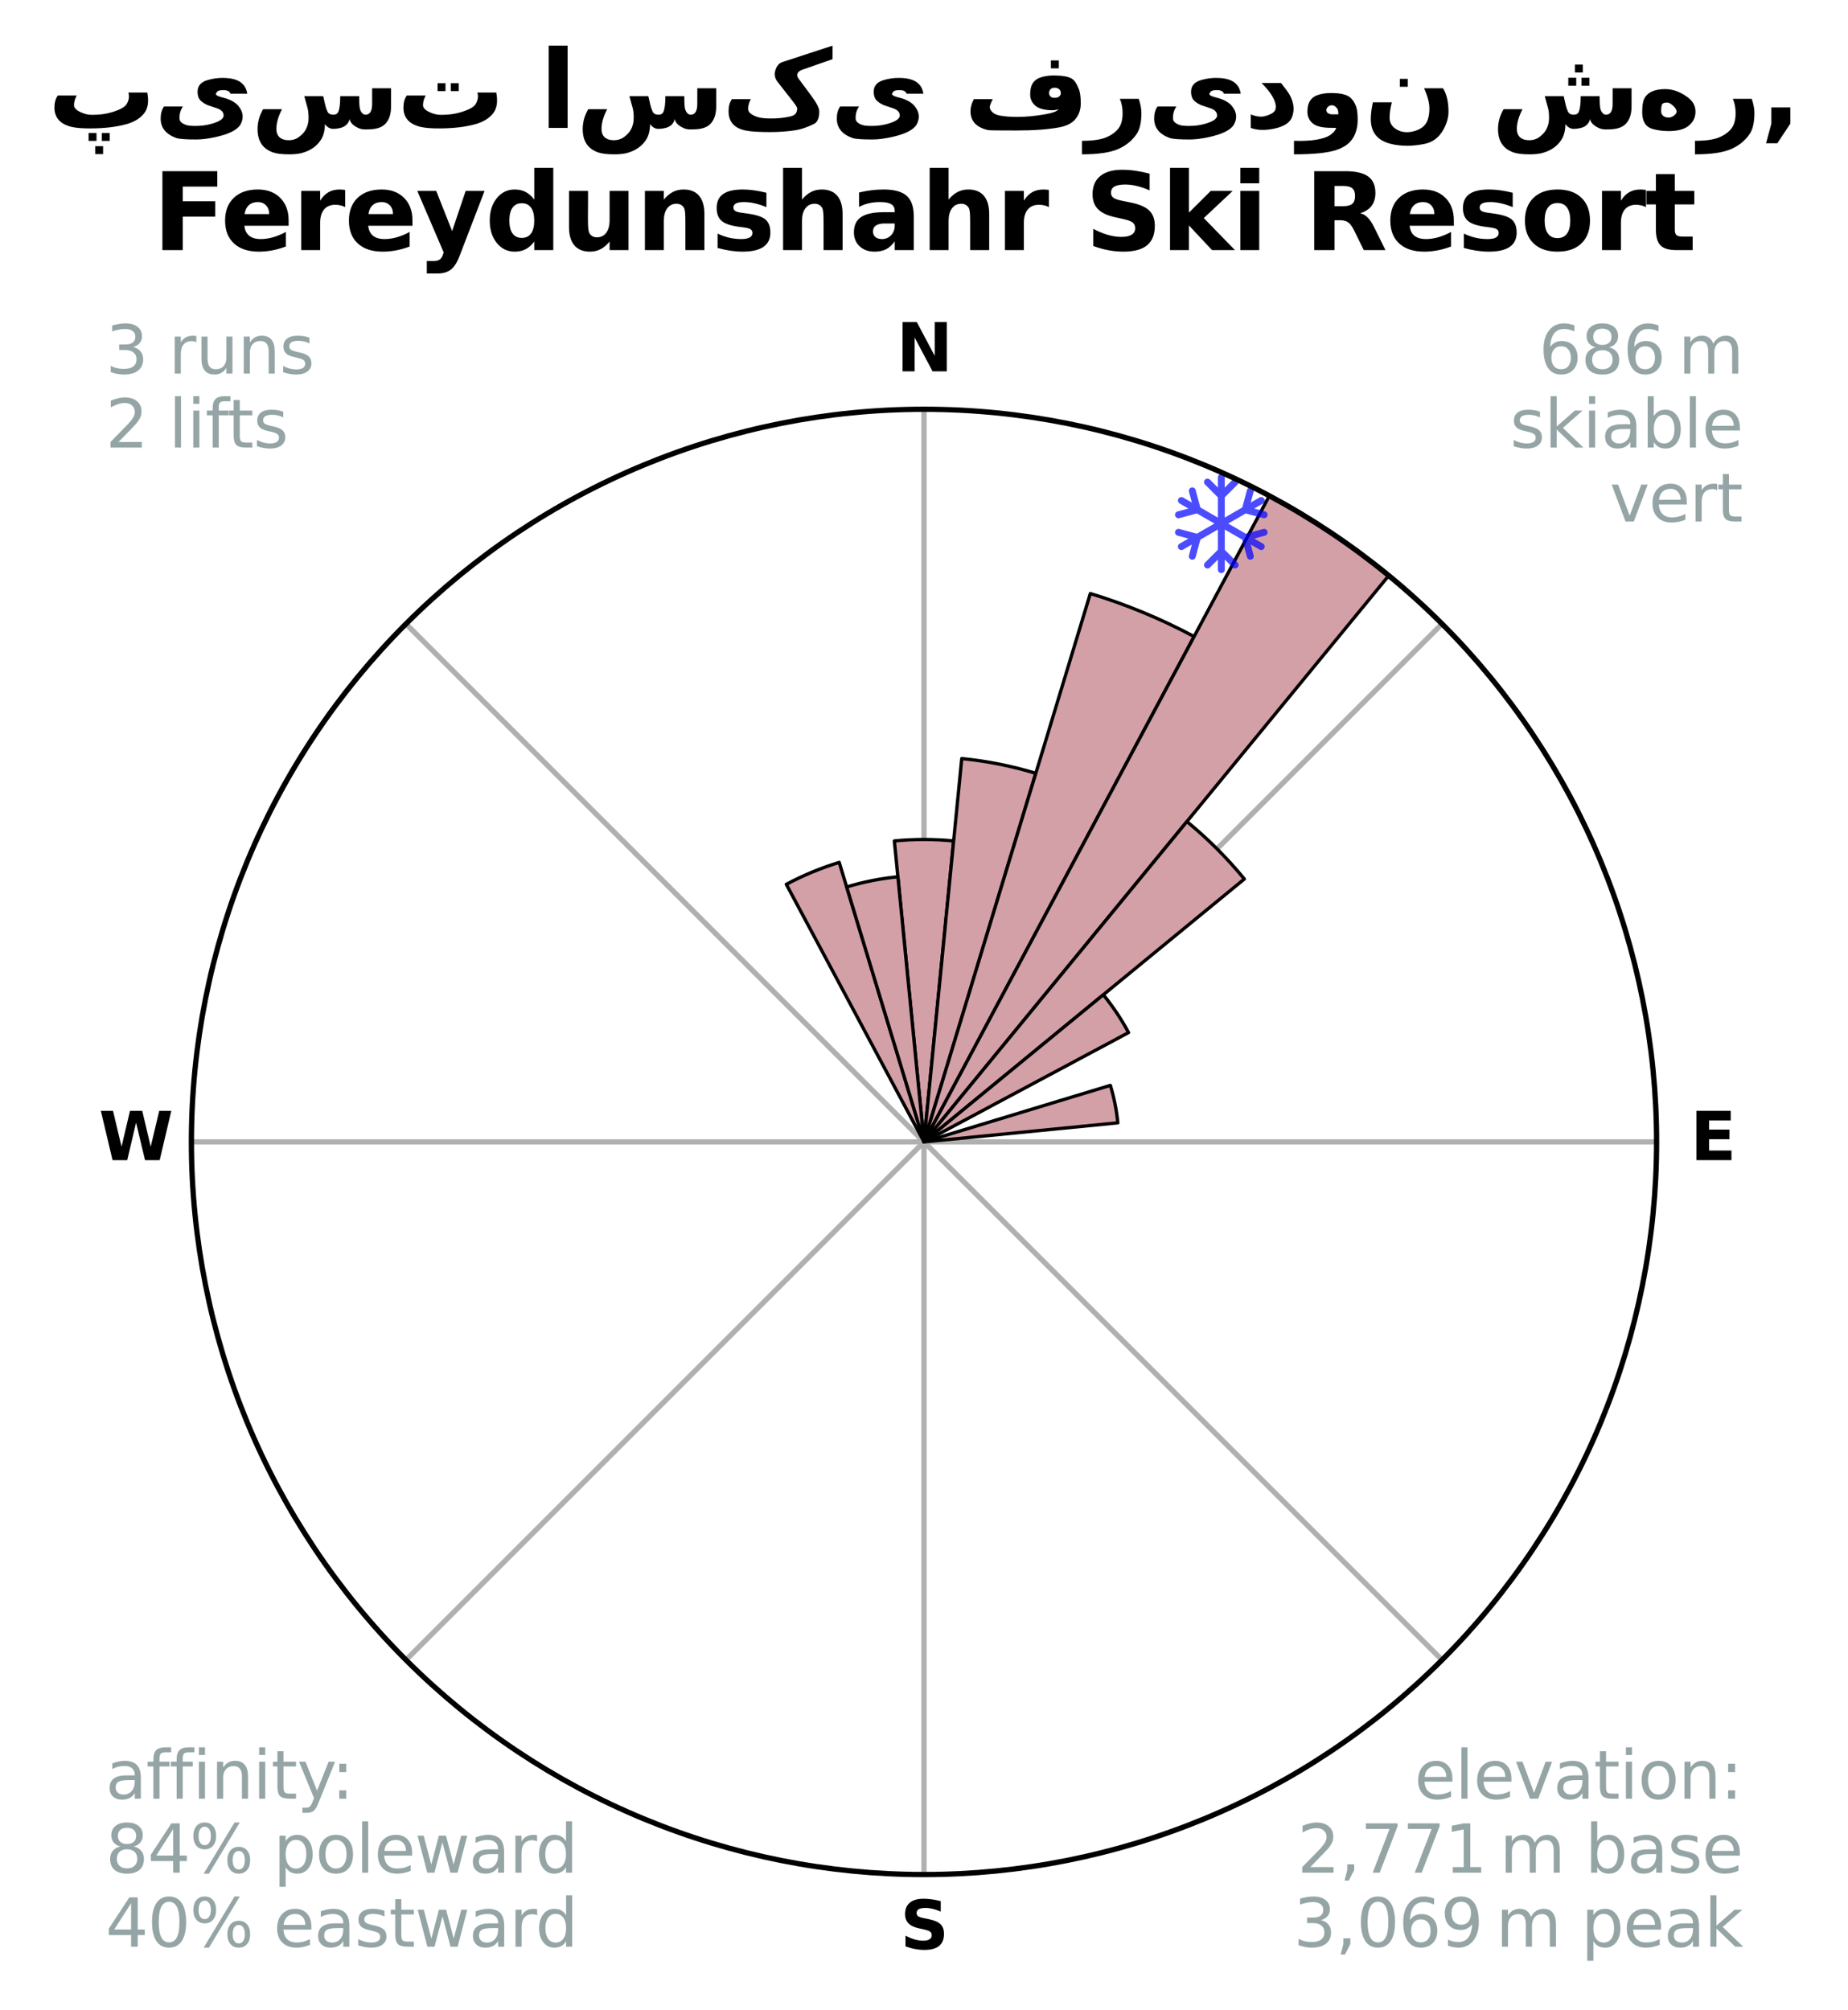 <?xml version="1.0" encoding="utf-8" standalone="no"?>
<!DOCTYPE svg PUBLIC "-//W3C//DTD SVG 1.1//EN"
  "http://www.w3.org/Graphics/SVG/1.1/DTD/svg11.dtd">
<svg xmlns:xlink="http://www.w3.org/1999/xlink" width="279.7pt" height="304.241pt" viewBox="0 0 279.7 304.241" xmlns="http://www.w3.org/2000/svg" version="1.1">
 <title>Ski Rose for پیست اسکی فریدون شهر, Fereydunshahr Ski Resort</title>
 <defs>
  <style type="text/css">*{stroke-linejoin: round; stroke-linecap: butt}</style>
 </defs>
 <g id="figure_1">
  <g id="patch_1">
   <path d="M 0 304.241 
L 279.7 304.241 
L 279.7 0 
L 0 0 
z
" style="fill: #ffffff"/>
  </g>
  <g id="axes_1">
   <g id="patch_2">
    <path d="M 250.73 172.822 
C 250.73 158.261 247.862 143.842 242.29 130.39 
C 236.718 116.938 228.55 104.714 218.254 94.418 
C 207.958 84.122 195.734 75.954 182.282 70.382 
C 168.83 64.81 154.411 61.942 139.85 61.942 
C 125.289 61.942 110.87 64.81 97.418 70.382 
C 83.966 75.954 71.742 84.122 61.446 94.418 
C 51.15 104.714 42.982 116.938 37.41 130.39 
C 31.838 143.842 28.97 158.261 28.97 172.822 
C 28.97 187.383 31.838 201.802 37.41 215.254 
C 42.982 228.706 51.15 240.93 61.446 251.226 
C 71.742 261.522 83.966 269.69 97.418 275.262 
C 110.87 280.834 125.289 283.702 139.85 283.702 
C 154.411 283.702 168.83 280.834 182.282 275.262 
C 195.734 269.69 207.958 261.522 218.254 251.226 
C 228.55 240.93 236.718 228.706 242.29 215.254 
C 247.862 201.802 250.73 187.383 250.73 172.822 
M 139.85 172.822 
C 139.85 172.822 139.85 172.822 139.85 172.822 
C 139.85 172.822 139.85 172.822 139.85 172.822 
C 139.85 172.822 139.85 172.822 139.85 172.822 
C 139.85 172.822 139.85 172.822 139.85 172.822 
C 139.85 172.822 139.85 172.822 139.85 172.822 
C 139.85 172.822 139.85 172.822 139.85 172.822 
C 139.85 172.822 139.85 172.822 139.85 172.822 
C 139.85 172.822 139.85 172.822 139.85 172.822 
C 139.85 172.822 139.85 172.822 139.85 172.822 
C 139.85 172.822 139.85 172.822 139.85 172.822 
C 139.85 172.822 139.85 172.822 139.85 172.822 
C 139.85 172.822 139.85 172.822 139.85 172.822 
C 139.85 172.822 139.85 172.822 139.85 172.822 
C 139.85 172.822 139.85 172.822 139.85 172.822 
C 139.85 172.822 139.85 172.822 139.85 172.822 
C 139.85 172.822 139.85 172.822 139.85 172.822 
z
" style="fill: #ffffff"/>
   </g>
   <g id="matplotlib.axis_1">
    <g id="xtick_1">
     <g id="line2d_1">
      <path d="M 139.85 172.822 
L 139.85 61.942 
" clip-path="url(#pad481fcec5)" style="fill: none; stroke: #b0b0b0; stroke-width: 0.8; stroke-linecap: square"/>
     </g>
     <g id="text_1">
      <!-- N -->
      <g transform="translate(135.666 56.201) scale(0.1 -0.1)">
       <defs>
        <path id="DejaVuSans-Bold-4e" d="M 588 4666 
L 1931 4666 
L 3628 1466 
L 3628 4666 
L 4769 4666 
L 4769 0 
L 3425 0 
L 1728 3200 
L 1728 0 
L 588 0 
L 588 4666 
z
" transform="scale(0.016)"/>
       </defs>
       <use xlink:href="#DejaVuSans-Bold-4e"/>
      </g>
     </g>
    </g>
    <g id="xtick_2">
     <g id="line2d_2">
      <path d="M 139.85 172.822 
L 218.254 94.418 
" clip-path="url(#pad481fcec5)" style="fill: none; stroke: #b0b0b0; stroke-width: 0.8; stroke-linecap: square"/>
     </g>
    </g>
    <g id="xtick_3">
     <g id="line2d_3">
      <path d="M 139.85 172.822 
L 250.73 172.822 
" clip-path="url(#pad481fcec5)" style="fill: none; stroke: #b0b0b0; stroke-width: 0.8; stroke-linecap: square"/>
     </g>
     <g id="text_2">
      <!-- E -->
      <g transform="translate(255.814 175.581) scale(0.1 -0.1)">
       <defs>
        <path id="DejaVuSans-Bold-45" d="M 588 4666 
L 3834 4666 
L 3834 3756 
L 1791 3756 
L 1791 2888 
L 3713 2888 
L 3713 1978 
L 1791 1978 
L 1791 909 
L 3903 909 
L 3903 0 
L 588 0 
L 588 4666 
z
" transform="scale(0.016)"/>
       </defs>
       <use xlink:href="#DejaVuSans-Bold-45"/>
      </g>
     </g>
    </g>
    <g id="xtick_4">
     <g id="line2d_4">
      <path d="M 139.85 172.822 
L 218.254 251.226 
" clip-path="url(#pad481fcec5)" style="fill: none; stroke: #b0b0b0; stroke-width: 0.8; stroke-linecap: square"/>
     </g>
    </g>
    <g id="xtick_5">
     <g id="line2d_5">
      <path d="M 139.85 172.822 
L 139.85 283.702 
" clip-path="url(#pad481fcec5)" style="fill: none; stroke: #b0b0b0; stroke-width: 0.8; stroke-linecap: square"/>
     </g>
     <g id="text_3">
      <!-- S -->
      <g transform="translate(136.249 294.961) scale(0.1 -0.1)">
       <defs>
        <path id="DejaVuSans-Bold-53" d="M 3834 4519 
L 3834 3531 
Q 3450 3703 3084 3790 
Q 2719 3878 2394 3878 
Q 1963 3878 1756 3759 
Q 1550 3641 1550 3391 
Q 1550 3203 1689 3098 
Q 1828 2994 2194 2919 
L 2706 2816 
Q 3484 2659 3812 2340 
Q 4141 2022 4141 1434 
Q 4141 663 3683 286 
Q 3225 -91 2284 -91 
Q 1841 -91 1394 -6 
Q 947 78 500 244 
L 500 1259 
Q 947 1022 1364 901 
Q 1781 781 2169 781 
Q 2563 781 2772 912 
Q 2981 1044 2981 1288 
Q 2981 1506 2839 1625 
Q 2697 1744 2272 1838 
L 1806 1941 
Q 1106 2091 782 2419 
Q 459 2747 459 3303 
Q 459 4000 909 4375 
Q 1359 4750 2203 4750 
Q 2588 4750 2994 4692 
Q 3400 4634 3834 4519 
z
" transform="scale(0.016)"/>
       </defs>
       <use xlink:href="#DejaVuSans-Bold-53"/>
      </g>
     </g>
    </g>
    <g id="xtick_6">
     <g id="line2d_6">
      <path d="M 139.85 172.822 
L 61.446 251.226 
" clip-path="url(#pad481fcec5)" style="fill: none; stroke: #b0b0b0; stroke-width: 0.8; stroke-linecap: square"/>
     </g>
    </g>
    <g id="xtick_7">
     <g id="line2d_7">
      <path d="M 139.85 172.822 
L 28.97 172.822 
" clip-path="url(#pad481fcec5)" style="fill: none; stroke: #b0b0b0; stroke-width: 0.8; stroke-linecap: square"/>
     </g>
     <g id="text_4">
      <!-- W -->
      <g transform="translate(14.955 175.581) scale(0.1 -0.1)">
       <defs>
        <path id="DejaVuSans-Bold-57" d="M 191 4666 
L 1344 4666 
L 2150 1275 
L 2950 4666 
L 4109 4666 
L 4909 1275 
L 5716 4666 
L 6859 4666 
L 5759 0 
L 4372 0 
L 3525 3547 
L 2688 0 
L 1300 0 
L 191 4666 
z
" transform="scale(0.016)"/>
       </defs>
       <use xlink:href="#DejaVuSans-Bold-57"/>
      </g>
     </g>
    </g>
    <g id="xtick_8">
     <g id="line2d_8">
      <path d="M 139.85 172.822 
L 61.446 94.418 
" clip-path="url(#pad481fcec5)" style="fill: none; stroke: #b0b0b0; stroke-width: 0.8; stroke-linecap: square"/>
     </g>
    </g>
   </g>
   <g id="matplotlib.axis_2"/>
   <g id="patch_3">
    <path d="M 139.85 172.822 
C 139.85 172.822 139.85 172.822 139.85 172.822 
C 139.85 172.822 139.85 172.822 139.85 172.822 
L 144.336 127.271 
C 142.845 127.124 141.348 127.05 139.85 127.05 
C 138.352 127.05 136.855 127.124 135.364 127.271 
z
" clip-path="url(#pad481fcec5)" style="fill: #d4a0a7; stroke: #000000; stroke-width: 0.5; stroke-linejoin: miter"/>
   </g>
   <g id="patch_4">
    <path d="M 139.85 172.822 
C 139.85 172.822 139.85 172.822 139.85 172.822 
C 139.85 172.822 139.85 172.822 139.85 172.822 
L 156.773 117.035 
C 154.947 116.481 153.095 116.017 151.223 115.645 
C 149.352 115.272 147.463 114.992 145.564 114.805 
z
" clip-path="url(#pad481fcec5)" style="fill: #d4a0a7; stroke: #000000; stroke-width: 0.5; stroke-linejoin: miter"/>
   </g>
   <g id="patch_5">
    <path d="M 139.85 172.822 
C 139.85 172.822 139.85 172.822 139.85 172.822 
C 139.85 172.822 139.85 172.822 139.85 172.822 
L 180.733 96.336 
C 178.229 94.998 175.661 93.783 173.039 92.697 
C 170.416 91.611 167.742 90.654 165.025 89.83 
z
" clip-path="url(#pad481fcec5)" style="fill: #d4a0a7; stroke: #000000; stroke-width: 0.5; stroke-linejoin: miter"/>
   </g>
   <g id="patch_6">
    <path d="M 139.85 172.822 
C 139.85 172.822 139.85 172.822 139.85 172.822 
C 139.85 172.822 139.85 172.822 139.85 172.822 
L 210.192 87.111 
C 207.386 84.808 204.469 82.645 201.452 80.629 
C 198.434 78.612 195.319 76.745 192.118 75.035 
z
" clip-path="url(#pad481fcec5)" style="fill: #d4a0a7; stroke: #000000; stroke-width: 0.5; stroke-linejoin: miter"/>
   </g>
   <g id="patch_7">
    <path d="M 139.85 172.822 
C 139.85 172.822 139.85 172.822 139.85 172.822 
C 139.85 172.822 139.85 172.822 139.85 172.822 
L 188.335 133.032 
C 187.032 131.445 185.653 129.922 184.201 128.471 
C 182.75 127.019 181.227 125.64 179.64 124.337 
z
" clip-path="url(#pad481fcec5)" style="fill: #d4a0a7; stroke: #000000; stroke-width: 0.5; stroke-linejoin: miter"/>
   </g>
   <g id="patch_8">
    <path d="M 139.85 172.822 
C 139.85 172.822 139.85 172.822 139.85 172.822 
C 139.85 172.822 139.85 172.822 139.85 172.822 
L 170.809 156.274 
C 170.267 155.261 169.676 154.275 169.038 153.319 
C 168.4 152.364 167.715 151.44 166.986 150.552 
z
" clip-path="url(#pad481fcec5)" style="fill: #d4a0a7; stroke: #000000; stroke-width: 0.5; stroke-linejoin: miter"/>
   </g>
   <g id="patch_9">
    <path d="M 139.85 172.822 
C 139.85 172.822 139.85 172.822 139.85 172.822 
C 139.85 172.822 139.85 172.822 139.85 172.822 
L 139.85 172.822 
C 139.85 172.822 139.85 172.822 139.85 172.822 
C 139.85 172.822 139.85 172.822 139.85 172.822 
z
" clip-path="url(#pad481fcec5)" style="fill: #d4a0a7; stroke: #000000; stroke-width: 0.5; stroke-linejoin: miter"/>
   </g>
   <g id="patch_10">
    <path d="M 139.85 172.822 
C 139.85 172.822 139.85 172.822 139.85 172.822 
C 139.85 172.822 139.85 172.822 139.85 172.822 
L 169.185 169.933 
C 169.09 168.973 168.948 168.018 168.76 167.071 
C 168.572 166.125 168.337 165.189 168.057 164.265 
z
" clip-path="url(#pad481fcec5)" style="fill: #d4a0a7; stroke: #000000; stroke-width: 0.5; stroke-linejoin: miter"/>
   </g>
   <g id="patch_11">
    <path d="M 139.85 172.822 
C 139.85 172.822 139.85 172.822 139.85 172.822 
C 139.85 172.822 139.85 172.822 139.85 172.822 
L 139.85 172.822 
C 139.85 172.822 139.85 172.822 139.85 172.822 
C 139.85 172.822 139.85 172.822 139.85 172.822 
z
" clip-path="url(#pad481fcec5)" style="fill: #d4a0a7; stroke: #000000; stroke-width: 0.5; stroke-linejoin: miter"/>
   </g>
   <g id="patch_12">
    <path d="M 139.85 172.822 
C 139.85 172.822 139.85 172.822 139.85 172.822 
C 139.85 172.822 139.85 172.822 139.85 172.822 
L 139.85 172.822 
C 139.85 172.822 139.85 172.822 139.85 172.822 
C 139.85 172.822 139.85 172.822 139.85 172.822 
z
" clip-path="url(#pad481fcec5)" style="fill: #d4a0a7; stroke: #000000; stroke-width: 0.5; stroke-linejoin: miter"/>
   </g>
   <g id="patch_13">
    <path d="M 139.85 172.822 
C 139.85 172.822 139.85 172.822 139.85 172.822 
C 139.85 172.822 139.85 172.822 139.85 172.822 
L 139.85 172.822 
C 139.85 172.822 139.85 172.822 139.85 172.822 
C 139.85 172.822 139.85 172.822 139.85 172.822 
z
" clip-path="url(#pad481fcec5)" style="fill: #d4a0a7; stroke: #000000; stroke-width: 0.5; stroke-linejoin: miter"/>
   </g>
   <g id="patch_14">
    <path d="M 139.85 172.822 
C 139.85 172.822 139.85 172.822 139.85 172.822 
C 139.85 172.822 139.85 172.822 139.85 172.822 
L 139.85 172.822 
C 139.85 172.822 139.85 172.822 139.85 172.822 
C 139.85 172.822 139.85 172.822 139.85 172.822 
z
" clip-path="url(#pad481fcec5)" style="fill: #d4a0a7; stroke: #000000; stroke-width: 0.5; stroke-linejoin: miter"/>
   </g>
   <g id="patch_15">
    <path d="M 139.85 172.822 
C 139.85 172.822 139.85 172.822 139.85 172.822 
C 139.85 172.822 139.85 172.822 139.85 172.822 
L 139.85 172.822 
C 139.85 172.822 139.85 172.822 139.85 172.822 
C 139.85 172.822 139.85 172.822 139.85 172.822 
z
" clip-path="url(#pad481fcec5)" style="fill: #d4a0a7; stroke: #000000; stroke-width: 0.5; stroke-linejoin: miter"/>
   </g>
   <g id="patch_16">
    <path d="M 139.85 172.822 
C 139.85 172.822 139.85 172.822 139.85 172.822 
C 139.85 172.822 139.85 172.822 139.85 172.822 
L 139.85 172.822 
C 139.85 172.822 139.85 172.822 139.85 172.822 
C 139.85 172.822 139.85 172.822 139.85 172.822 
z
" clip-path="url(#pad481fcec5)" style="fill: #d4a0a7; stroke: #000000; stroke-width: 0.5; stroke-linejoin: miter"/>
   </g>
   <g id="patch_17">
    <path d="M 139.85 172.822 
C 139.85 172.822 139.85 172.822 139.85 172.822 
C 139.85 172.822 139.85 172.822 139.85 172.822 
L 139.85 172.822 
C 139.85 172.822 139.85 172.822 139.85 172.822 
C 139.85 172.822 139.85 172.822 139.85 172.822 
z
" clip-path="url(#pad481fcec5)" style="fill: #d4a0a7; stroke: #000000; stroke-width: 0.5; stroke-linejoin: miter"/>
   </g>
   <g id="patch_18">
    <path d="M 139.85 172.822 
C 139.85 172.822 139.85 172.822 139.85 172.822 
C 139.85 172.822 139.85 172.822 139.85 172.822 
L 139.85 172.822 
C 139.85 172.822 139.85 172.822 139.85 172.822 
C 139.85 172.822 139.85 172.822 139.85 172.822 
z
" clip-path="url(#pad481fcec5)" style="fill: #d4a0a7; stroke: #000000; stroke-width: 0.5; stroke-linejoin: miter"/>
   </g>
   <g id="patch_19">
    <path d="M 139.85 172.822 
C 139.85 172.822 139.85 172.822 139.85 172.822 
C 139.85 172.822 139.85 172.822 139.85 172.822 
L 139.85 172.822 
C 139.85 172.822 139.85 172.822 139.85 172.822 
C 139.85 172.822 139.85 172.822 139.85 172.822 
z
" clip-path="url(#pad481fcec5)" style="fill: #d4a0a7; stroke: #000000; stroke-width: 0.5; stroke-linejoin: miter"/>
   </g>
   <g id="patch_20">
    <path d="M 139.85 172.822 
C 139.85 172.822 139.85 172.822 139.85 172.822 
C 139.85 172.822 139.85 172.822 139.85 172.822 
L 139.85 172.822 
C 139.85 172.822 139.85 172.822 139.85 172.822 
C 139.85 172.822 139.85 172.822 139.85 172.822 
z
" clip-path="url(#pad481fcec5)" style="fill: #d4a0a7; stroke: #000000; stroke-width: 0.5; stroke-linejoin: miter"/>
   </g>
   <g id="patch_21">
    <path d="M 139.85 172.822 
C 139.85 172.822 139.85 172.822 139.85 172.822 
C 139.85 172.822 139.85 172.822 139.85 172.822 
L 139.85 172.822 
C 139.85 172.822 139.85 172.822 139.85 172.822 
C 139.85 172.822 139.85 172.822 139.85 172.822 
z
" clip-path="url(#pad481fcec5)" style="fill: #d4a0a7; stroke: #000000; stroke-width: 0.5; stroke-linejoin: miter"/>
   </g>
   <g id="patch_22">
    <path d="M 139.85 172.822 
C 139.85 172.822 139.85 172.822 139.85 172.822 
C 139.85 172.822 139.85 172.822 139.85 172.822 
L 139.85 172.822 
C 139.85 172.822 139.85 172.822 139.85 172.822 
C 139.85 172.822 139.85 172.822 139.85 172.822 
z
" clip-path="url(#pad481fcec5)" style="fill: #d4a0a7; stroke: #000000; stroke-width: 0.5; stroke-linejoin: miter"/>
   </g>
   <g id="patch_23">
    <path d="M 139.85 172.822 
C 139.85 172.822 139.85 172.822 139.85 172.822 
C 139.85 172.822 139.85 172.822 139.85 172.822 
L 139.85 172.822 
C 139.85 172.822 139.85 172.822 139.85 172.822 
C 139.85 172.822 139.85 172.822 139.85 172.822 
z
" clip-path="url(#pad481fcec5)" style="fill: #d4a0a7; stroke: #000000; stroke-width: 0.5; stroke-linejoin: miter"/>
   </g>
   <g id="patch_24">
    <path d="M 139.85 172.822 
C 139.85 172.822 139.85 172.822 139.85 172.822 
C 139.85 172.822 139.85 172.822 139.85 172.822 
L 139.85 172.822 
C 139.85 172.822 139.85 172.822 139.85 172.822 
C 139.85 172.822 139.85 172.822 139.85 172.822 
z
" clip-path="url(#pad481fcec5)" style="fill: #d4a0a7; stroke: #000000; stroke-width: 0.5; stroke-linejoin: miter"/>
   </g>
   <g id="patch_25">
    <path d="M 139.85 172.822 
C 139.85 172.822 139.85 172.822 139.85 172.822 
C 139.85 172.822 139.85 172.822 139.85 172.822 
L 139.85 172.822 
C 139.85 172.822 139.85 172.822 139.85 172.822 
C 139.85 172.822 139.85 172.822 139.85 172.822 
z
" clip-path="url(#pad481fcec5)" style="fill: #d4a0a7; stroke: #000000; stroke-width: 0.5; stroke-linejoin: miter"/>
   </g>
   <g id="patch_26">
    <path d="M 139.85 172.822 
C 139.85 172.822 139.85 172.822 139.85 172.822 
C 139.85 172.822 139.85 172.822 139.85 172.822 
L 139.85 172.822 
C 139.85 172.822 139.85 172.822 139.85 172.822 
C 139.85 172.822 139.85 172.822 139.85 172.822 
z
" clip-path="url(#pad481fcec5)" style="fill: #d4a0a7; stroke: #000000; stroke-width: 0.5; stroke-linejoin: miter"/>
   </g>
   <g id="patch_27">
    <path d="M 139.85 172.822 
C 139.85 172.822 139.85 172.822 139.85 172.822 
C 139.85 172.822 139.85 172.822 139.85 172.822 
L 139.85 172.822 
C 139.85 172.822 139.85 172.822 139.85 172.822 
C 139.85 172.822 139.85 172.822 139.85 172.822 
z
" clip-path="url(#pad481fcec5)" style="fill: #d4a0a7; stroke: #000000; stroke-width: 0.5; stroke-linejoin: miter"/>
   </g>
   <g id="patch_28">
    <path d="M 139.85 172.822 
C 139.85 172.822 139.85 172.822 139.85 172.822 
C 139.85 172.822 139.85 172.822 139.85 172.822 
L 139.85 172.822 
C 139.85 172.822 139.85 172.822 139.85 172.822 
C 139.85 172.822 139.85 172.822 139.85 172.822 
z
" clip-path="url(#pad481fcec5)" style="fill: #d4a0a7; stroke: #000000; stroke-width: 0.5; stroke-linejoin: miter"/>
   </g>
   <g id="patch_29">
    <path d="M 139.85 172.822 
C 139.85 172.822 139.85 172.822 139.85 172.822 
C 139.85 172.822 139.85 172.822 139.85 172.822 
L 139.85 172.822 
C 139.85 172.822 139.85 172.822 139.85 172.822 
C 139.85 172.822 139.85 172.822 139.85 172.822 
z
" clip-path="url(#pad481fcec5)" style="fill: #d4a0a7; stroke: #000000; stroke-width: 0.5; stroke-linejoin: miter"/>
   </g>
   <g id="patch_30">
    <path d="M 139.85 172.822 
C 139.85 172.822 139.85 172.822 139.85 172.822 
C 139.85 172.822 139.85 172.822 139.85 172.822 
L 139.85 172.822 
C 139.85 172.822 139.85 172.822 139.85 172.822 
C 139.85 172.822 139.85 172.822 139.85 172.822 
z
" clip-path="url(#pad481fcec5)" style="fill: #d4a0a7; stroke: #000000; stroke-width: 0.5; stroke-linejoin: miter"/>
   </g>
   <g id="patch_31">
    <path d="M 139.85 172.822 
C 139.85 172.822 139.85 172.822 139.85 172.822 
C 139.85 172.822 139.85 172.822 139.85 172.822 
L 139.85 172.822 
C 139.85 172.822 139.85 172.822 139.85 172.822 
C 139.85 172.822 139.85 172.822 139.85 172.822 
z
" clip-path="url(#pad481fcec5)" style="fill: #d4a0a7; stroke: #000000; stroke-width: 0.5; stroke-linejoin: miter"/>
   </g>
   <g id="patch_32">
    <path d="M 139.85 172.822 
C 139.85 172.822 139.85 172.822 139.85 172.822 
C 139.85 172.822 139.85 172.822 139.85 172.822 
L 139.85 172.822 
C 139.85 172.822 139.85 172.822 139.85 172.822 
C 139.85 172.822 139.85 172.822 139.85 172.822 
z
" clip-path="url(#pad481fcec5)" style="fill: #d4a0a7; stroke: #000000; stroke-width: 0.5; stroke-linejoin: miter"/>
   </g>
   <g id="patch_33">
    <path d="M 139.85 172.822 
C 139.85 172.822 139.85 172.822 139.85 172.822 
C 139.85 172.822 139.85 172.822 139.85 172.822 
L 127.018 130.521 
C 125.633 130.941 124.27 131.429 122.934 131.982 
C 121.597 132.536 120.288 133.155 119.012 133.837 
z
" clip-path="url(#pad481fcec5)" style="fill: #d4a0a7; stroke: #000000; stroke-width: 0.5; stroke-linejoin: miter"/>
   </g>
   <g id="patch_34">
    <path d="M 139.85 172.822 
C 139.85 172.822 139.85 172.822 139.85 172.822 
C 139.85 172.822 139.85 172.822 139.85 172.822 
L 135.898 132.696 
C 134.585 132.825 133.278 133.019 131.984 133.276 
C 130.689 133.534 129.408 133.855 128.146 134.238 
z
" clip-path="url(#pad481fcec5)" style="fill: #d4a0a7; stroke: #000000; stroke-width: 0.5; stroke-linejoin: miter"/>
   </g>
   <g id="PathCollection_1">
    <defs>
     <path id="m29ca80aef6" d="M 0.194 7.414 
L 0.194 7.414 
C 0.055 7.414 -0.078 7.359 -0.176 7.261 
C -0.274 7.163 -0.33 7.03 -0.33 6.891 
L -0.33 5.365 
L -1.528 6.564 
L -1.528 6.564 
C -1.577 6.613 -1.635 6.651 -1.698 6.678 
C -1.762 6.704 -1.83 6.718 -1.899 6.718 
C -1.968 6.718 -2.036 6.704 -2.1 6.678 
C -2.163 6.651 -2.221 6.613 -2.27 6.564 
L -2.27 6.564 
C -2.318 6.515 -2.357 6.458 -2.383 6.394 
C -2.41 6.33 -2.423 6.262 -2.423 6.193 
C -2.423 6.124 -2.41 6.056 -2.383 5.993 
C -2.357 5.929 -2.318 5.871 -2.27 5.823 
L -0.33 3.884 
L -0.33 0.821 
L -2.981 2.352 
L -3.692 5.001 
L -3.692 5.001 
C -3.728 5.135 -3.815 5.25 -3.935 5.319 
C -4.055 5.389 -4.198 5.408 -4.332 5.372 
L -4.332 5.372 
C -4.466 5.336 -4.581 5.249 -4.65 5.129 
C -4.719 5.009 -4.738 4.866 -4.703 4.732 
L -4.263 3.093 
L -5.586 3.856 
L -5.586 3.856 
C -5.645 3.89 -5.711 3.913 -5.779 3.922 
C -5.847 3.931 -5.916 3.926 -5.983 3.909 
C -6.049 3.891 -6.111 3.86 -6.166 3.818 
C -6.221 3.777 -6.266 3.724 -6.301 3.665 
L -6.301 3.665 
C -6.335 3.605 -6.358 3.54 -6.367 3.471 
C -6.375 3.403 -6.371 3.334 -6.353 3.267 
C -6.335 3.201 -6.304 3.139 -6.263 3.084 
C -6.221 3.03 -6.168 2.984 -6.109 2.95 
L -4.786 2.187 
L -6.425 1.747 
L -6.425 1.747 
C -6.559 1.711 -6.673 1.623 -6.743 1.503 
C -6.812 1.383 -6.831 1.24 -6.795 1.106 
L -6.795 1.106 
C -6.777 1.04 -6.747 0.978 -6.705 0.923 
C -6.663 0.869 -6.611 0.823 -6.551 0.789 
C -6.491 0.754 -6.426 0.732 -6.357 0.723 
C -6.289 0.715 -6.22 0.719 -6.154 0.737 
L -3.505 1.447 
L -0.852 -0.085 
L -3.504 -1.616 
L -6.154 -0.906 
L -6.154 -0.906 
C -6.22 -0.888 -6.289 -0.883 -6.358 -0.892 
C -6.426 -0.901 -6.492 -0.924 -6.551 -0.958 
C -6.611 -0.992 -6.663 -1.038 -6.705 -1.093 
C -6.747 -1.148 -6.778 -1.21 -6.795 -1.276 
L -6.795 -1.276 
C -6.831 -1.41 -6.812 -1.553 -6.743 -1.673 
C -6.673 -1.793 -6.559 -1.881 -6.425 -1.917 
L -4.786 -2.355 
L -6.109 -3.12 
L -6.109 -3.12 
C -6.229 -3.189 -6.316 -3.303 -6.352 -3.437 
C -6.388 -3.571 -6.37 -3.713 -6.301 -3.834 
L -6.301 -3.834 
C -6.266 -3.893 -6.221 -3.945 -6.166 -3.987 
C -6.112 -4.029 -6.049 -4.06 -5.983 -4.078 
C -5.917 -4.096 -5.847 -4.1 -5.779 -4.091 
C -5.711 -4.082 -5.645 -4.06 -5.586 -4.026 
L -4.263 -3.261 
L -4.703 -4.9 
L -4.703 -4.9 
C -4.738 -5.034 -4.719 -5.177 -4.65 -5.297 
C -4.581 -5.417 -4.466 -5.505 -4.332 -5.541 
L -4.332 -5.541 
C -4.198 -5.576 -4.056 -5.558 -3.936 -5.488 
C -3.816 -5.419 -3.728 -5.305 -3.692 -5.171 
L -2.982 -2.522 
L -0.329 -0.99 
L -0.329 -4.052 
L -2.269 -5.992 
L -2.269 -5.992 
C -2.318 -6.04 -2.357 -6.098 -2.383 -6.162 
C -2.41 -6.225 -2.423 -6.293 -2.423 -6.362 
C -2.423 -6.431 -2.41 -6.499 -2.383 -6.563 
C -2.357 -6.626 -2.318 -6.684 -2.269 -6.733 
L -2.269 -6.733 
C -2.221 -6.782 -2.163 -6.82 -2.1 -6.847 
C -2.036 -6.873 -1.968 -6.887 -1.899 -6.887 
C -1.83 -6.887 -1.762 -6.873 -1.698 -6.847 
C -1.635 -6.82 -1.577 -6.782 -1.528 -6.733 
L -0.329 -5.534 
L -0.329 -7.06 
L -0.329 -7.06 
C -0.329 -7.198 -0.274 -7.332 -0.176 -7.43 
C -0.078 -7.528 0.055 -7.583 0.194 -7.583 
L 0.194 -7.583 
C 0.332 -7.583 0.466 -7.528 0.564 -7.43 
C 0.662 -7.332 0.717 -7.198 0.717 -7.06 
L 0.717 -5.534 
L 1.916 -6.733 
L 1.916 -6.733 
C 1.964 -6.782 2.022 -6.82 2.086 -6.847 
C 2.149 -6.873 2.218 -6.887 2.286 -6.887 
C 2.355 -6.887 2.423 -6.873 2.487 -6.847 
C 2.551 -6.82 2.608 -6.782 2.657 -6.733 
L 2.657 -6.733 
C 2.706 -6.684 2.744 -6.626 2.771 -6.563 
C 2.797 -6.499 2.811 -6.431 2.811 -6.362 
C 2.811 -6.293 2.797 -6.225 2.771 -6.162 
C 2.744 -6.098 2.706 -6.04 2.657 -5.992 
L 0.717 -4.052 
L 0.717 -0.991 
L 3.369 -2.523 
L 4.079 -5.171 
L 4.079 -5.171 
C 4.115 -5.305 4.203 -5.419 4.323 -5.488 
C 4.443 -5.558 4.586 -5.576 4.72 -5.541 
L 4.72 -5.541 
C 4.854 -5.505 4.968 -5.417 5.038 -5.297 
C 5.107 -5.177 5.126 -5.034 5.09 -4.9 
L 4.65 -3.263 
L 5.973 -4.026 
L 5.973 -4.026 
C 6.033 -4.06 6.098 -4.082 6.167 -4.091 
C 6.235 -4.1 6.304 -4.096 6.37 -4.078 
C 6.437 -4.06 6.499 -4.029 6.554 -3.987 
C 6.608 -3.945 6.654 -3.893 6.688 -3.833 
L 6.688 -3.833 
C 6.757 -3.713 6.776 -3.571 6.74 -3.437 
C 6.704 -3.303 6.616 -3.189 6.496 -3.12 
L 5.173 -2.355 
L 6.812 -1.917 
L 6.812 -1.917 
C 6.946 -1.881 7.061 -1.793 7.13 -1.673 
C 7.2 -1.553 7.219 -1.41 7.183 -1.276 
L 7.183 -1.276 
C 7.165 -1.21 7.134 -1.147 7.093 -1.093 
C 7.051 -1.038 6.998 -0.992 6.939 -0.958 
C 6.879 -0.923 6.813 -0.901 6.745 -0.892 
C 6.677 -0.883 6.608 -0.888 6.541 -0.906 
L 3.891 -1.616 
L 1.239 -0.085 
L 3.893 1.447 
L 6.541 0.737 
L 6.541 0.737 
C 6.675 0.701 6.818 0.72 6.938 0.789 
C 7.058 0.859 7.145 0.973 7.181 1.106 
L 7.181 1.106 
C 7.217 1.24 7.198 1.383 7.129 1.503 
C 7.06 1.623 6.946 1.711 6.812 1.747 
L 5.173 2.187 
L 6.496 2.95 
L 6.496 2.95 
C 6.556 2.984 6.608 3.03 6.65 3.085 
C 6.691 3.139 6.722 3.201 6.74 3.268 
C 6.758 3.334 6.762 3.404 6.753 3.472 
C 6.744 3.54 6.721 3.606 6.687 3.665 
L 6.687 3.665 
C 6.617 3.785 6.503 3.872 6.369 3.908 
C 6.236 3.944 6.093 3.925 5.973 3.856 
L 4.65 3.091 
L 5.089 4.732 
L 5.089 4.732 
C 5.125 4.866 5.106 5.008 5.037 5.128 
C 4.967 5.248 4.853 5.336 4.72 5.372 
L 4.72 5.372 
C 4.586 5.408 4.443 5.389 4.323 5.319 
C 4.203 5.25 4.115 5.136 4.079 5.002 
L 3.368 2.352 
L 0.717 0.821 
L 0.717 3.884 
L 2.657 5.823 
L 2.657 5.823 
C 2.706 5.871 2.745 5.929 2.771 5.993 
C 2.797 6.056 2.811 6.125 2.811 6.193 
C 2.811 6.262 2.797 6.331 2.771 6.394 
C 2.745 6.458 2.706 6.515 2.657 6.564 
L 2.657 6.564 
C 2.608 6.613 2.551 6.652 2.487 6.678 
C 2.424 6.704 2.355 6.718 2.286 6.718 
C 2.218 6.718 2.149 6.704 2.086 6.678 
C 2.022 6.652 1.965 6.613 1.916 6.564 
L 0.717 5.365 
L 0.717 6.891 
L 0.717 6.891 
C 0.717 7.03 0.662 7.163 0.564 7.261 
C 0.466 7.359 0.333 7.414 0.194 7.414 
L 0.194 7.414 
z
"/>
    </defs>
    <g clip-path="url(#pad481fcec5)">
     <use xlink:href="#m29ca80aef6" x="184.655" y="79.322" style="fill: #0000ff; fill-opacity: 0.7"/>
    </g>
   </g>
   <g id="patch_35">
    <path d="M 139.85 61.942 
C 125.289 61.942 110.87 64.81 97.418 70.382 
C 83.966 75.954 71.742 84.122 61.446 94.418 
C 51.15 104.714 42.982 116.938 37.41 130.39 
C 31.838 143.842 28.97 158.261 28.97 172.822 
C 28.97 187.383 31.838 201.802 37.41 215.254 
C 42.982 228.706 51.15 240.93 61.446 251.226 
C 71.742 261.522 83.966 269.69 97.418 275.262 
C 110.87 280.834 125.289 283.702 139.85 283.702 
C 154.411 283.702 168.83 280.834 182.282 275.262 
C 195.734 269.69 207.958 261.522 218.254 251.226 
C 228.55 240.93 236.718 228.706 242.29 215.254 
C 247.862 201.802 250.73 187.383 250.73 172.822 
C 250.73 158.261 247.862 143.842 242.29 130.39 
C 236.718 116.938 228.55 104.714 218.254 94.418 
C 207.958 84.122 195.734 75.954 182.282 70.382 
C 168.83 64.81 154.411 61.942 139.85 61.942 
" style="fill: none; stroke: #000000; stroke-width: 0.8; stroke-linejoin: miter; stroke-linecap: square"/>
   </g>
   <g id="text_5">
    <!-- 3 runs -->
    <g style="fill: #95a5a6" transform="translate(15.972 56.542) scale(0.1 -0.1)">
     <defs>
      <path id="DejaVuSans-33" d="M 2597 2516 
Q 3050 2419 3304 2112 
Q 3559 1806 3559 1356 
Q 3559 666 3084 287 
Q 2609 -91 1734 -91 
Q 1441 -91 1130 -33 
Q 819 25 488 141 
L 488 750 
Q 750 597 1062 519 
Q 1375 441 1716 441 
Q 2309 441 2620 675 
Q 2931 909 2931 1356 
Q 2931 1769 2642 2001 
Q 2353 2234 1838 2234 
L 1294 2234 
L 1294 2753 
L 1863 2753 
Q 2328 2753 2575 2939 
Q 2822 3125 2822 3475 
Q 2822 3834 2567 4026 
Q 2313 4219 1838 4219 
Q 1578 4219 1281 4162 
Q 984 4106 628 3988 
L 628 4550 
Q 988 4650 1302 4700 
Q 1616 4750 1894 4750 
Q 2613 4750 3031 4423 
Q 3450 4097 3450 3541 
Q 3450 3153 3228 2886 
Q 3006 2619 2597 2516 
z
" transform="scale(0.016)"/>
      <path id="DejaVuSans-20" transform="scale(0.016)"/>
      <path id="DejaVuSans-72" d="M 2631 2963 
Q 2534 3019 2420 3045 
Q 2306 3072 2169 3072 
Q 1681 3072 1420 2755 
Q 1159 2438 1159 1844 
L 1159 0 
L 581 0 
L 581 3500 
L 1159 3500 
L 1159 2956 
Q 1341 3275 1631 3429 
Q 1922 3584 2338 3584 
Q 2397 3584 2469 3576 
Q 2541 3569 2628 3553 
L 2631 2963 
z
" transform="scale(0.016)"/>
      <path id="DejaVuSans-75" d="M 544 1381 
L 544 3500 
L 1119 3500 
L 1119 1403 
Q 1119 906 1312 657 
Q 1506 409 1894 409 
Q 2359 409 2629 706 
Q 2900 1003 2900 1516 
L 2900 3500 
L 3475 3500 
L 3475 0 
L 2900 0 
L 2900 538 
Q 2691 219 2414 64 
Q 2138 -91 1772 -91 
Q 1169 -91 856 284 
Q 544 659 544 1381 
z
M 1991 3584 
L 1991 3584 
z
" transform="scale(0.016)"/>
      <path id="DejaVuSans-6e" d="M 3513 2113 
L 3513 0 
L 2938 0 
L 2938 2094 
Q 2938 2591 2744 2837 
Q 2550 3084 2163 3084 
Q 1697 3084 1428 2787 
Q 1159 2491 1159 1978 
L 1159 0 
L 581 0 
L 581 3500 
L 1159 3500 
L 1159 2956 
Q 1366 3272 1645 3428 
Q 1925 3584 2291 3584 
Q 2894 3584 3203 3211 
Q 3513 2838 3513 2113 
z
" transform="scale(0.016)"/>
      <path id="DejaVuSans-73" d="M 2834 3397 
L 2834 2853 
Q 2591 2978 2328 3040 
Q 2066 3103 1784 3103 
Q 1356 3103 1142 2972 
Q 928 2841 928 2578 
Q 928 2378 1081 2264 
Q 1234 2150 1697 2047 
L 1894 2003 
Q 2506 1872 2764 1633 
Q 3022 1394 3022 966 
Q 3022 478 2636 193 
Q 2250 -91 1575 -91 
Q 1294 -91 989 -36 
Q 684 19 347 128 
L 347 722 
Q 666 556 975 473 
Q 1284 391 1588 391 
Q 1994 391 2212 530 
Q 2431 669 2431 922 
Q 2431 1156 2273 1281 
Q 2116 1406 1581 1522 
L 1381 1569 
Q 847 1681 609 1914 
Q 372 2147 372 2553 
Q 372 3047 722 3315 
Q 1072 3584 1716 3584 
Q 2034 3584 2315 3537 
Q 2597 3491 2834 3397 
z
" transform="scale(0.016)"/>
     </defs>
     <use xlink:href="#DejaVuSans-33"/>
     <use xlink:href="#DejaVuSans-20" x="63.623"/>
     <use xlink:href="#DejaVuSans-72" x="95.41"/>
     <use xlink:href="#DejaVuSans-75" x="136.523"/>
     <use xlink:href="#DejaVuSans-6e" x="199.902"/>
     <use xlink:href="#DejaVuSans-73" x="263.281"/>
    </g>
    <!-- 2 lifts -->
    <g style="fill: #95a5a6" transform="translate(15.972 67.74) scale(0.1 -0.1)">
     <defs>
      <path id="DejaVuSans-32" d="M 1228 531 
L 3431 531 
L 3431 0 
L 469 0 
L 469 531 
Q 828 903 1448 1529 
Q 2069 2156 2228 2338 
Q 2531 2678 2651 2914 
Q 2772 3150 2772 3378 
Q 2772 3750 2511 3984 
Q 2250 4219 1831 4219 
Q 1534 4219 1204 4116 
Q 875 4013 500 3803 
L 500 4441 
Q 881 4594 1212 4672 
Q 1544 4750 1819 4750 
Q 2544 4750 2975 4387 
Q 3406 4025 3406 3419 
Q 3406 3131 3298 2873 
Q 3191 2616 2906 2266 
Q 2828 2175 2409 1742 
Q 1991 1309 1228 531 
z
" transform="scale(0.016)"/>
      <path id="DejaVuSans-6c" d="M 603 4863 
L 1178 4863 
L 1178 0 
L 603 0 
L 603 4863 
z
" transform="scale(0.016)"/>
      <path id="DejaVuSans-69" d="M 603 3500 
L 1178 3500 
L 1178 0 
L 603 0 
L 603 3500 
z
M 603 4863 
L 1178 4863 
L 1178 4134 
L 603 4134 
L 603 4863 
z
" transform="scale(0.016)"/>
      <path id="DejaVuSans-66" d="M 2375 4863 
L 2375 4384 
L 1825 4384 
Q 1516 4384 1395 4259 
Q 1275 4134 1275 3809 
L 1275 3500 
L 2222 3500 
L 2222 3053 
L 1275 3053 
L 1275 0 
L 697 0 
L 697 3053 
L 147 3053 
L 147 3500 
L 697 3500 
L 697 3744 
Q 697 4328 969 4595 
Q 1241 4863 1831 4863 
L 2375 4863 
z
" transform="scale(0.016)"/>
      <path id="DejaVuSans-74" d="M 1172 4494 
L 1172 3500 
L 2356 3500 
L 2356 3053 
L 1172 3053 
L 1172 1153 
Q 1172 725 1289 603 
Q 1406 481 1766 481 
L 2356 481 
L 2356 0 
L 1766 0 
Q 1100 0 847 248 
Q 594 497 594 1153 
L 594 3053 
L 172 3053 
L 172 3500 
L 594 3500 
L 594 4494 
L 1172 4494 
z
" transform="scale(0.016)"/>
     </defs>
     <use xlink:href="#DejaVuSans-32"/>
     <use xlink:href="#DejaVuSans-20" x="63.623"/>
     <use xlink:href="#DejaVuSans-6c" x="95.41"/>
     <use xlink:href="#DejaVuSans-69" x="123.193"/>
     <use xlink:href="#DejaVuSans-66" x="150.977"/>
     <use xlink:href="#DejaVuSans-74" x="184.432"/>
     <use xlink:href="#DejaVuSans-73" x="223.641"/>
    </g>
   </g>
   <g id="text_6">
    <!-- 686 m -->
    <g style="fill: #95a5a6" transform="translate(232.903 56.542) scale(0.1 -0.1)">
     <defs>
      <path id="DejaVuSans-36" d="M 2113 2584 
Q 1688 2584 1439 2293 
Q 1191 2003 1191 1497 
Q 1191 994 1439 701 
Q 1688 409 2113 409 
Q 2538 409 2786 701 
Q 3034 994 3034 1497 
Q 3034 2003 2786 2293 
Q 2538 2584 2113 2584 
z
M 3366 4563 
L 3366 3988 
Q 3128 4100 2886 4159 
Q 2644 4219 2406 4219 
Q 1781 4219 1451 3797 
Q 1122 3375 1075 2522 
Q 1259 2794 1537 2939 
Q 1816 3084 2150 3084 
Q 2853 3084 3261 2657 
Q 3669 2231 3669 1497 
Q 3669 778 3244 343 
Q 2819 -91 2113 -91 
Q 1303 -91 875 529 
Q 447 1150 447 2328 
Q 447 3434 972 4092 
Q 1497 4750 2381 4750 
Q 2619 4750 2861 4703 
Q 3103 4656 3366 4563 
z
" transform="scale(0.016)"/>
      <path id="DejaVuSans-38" d="M 2034 2216 
Q 1584 2216 1326 1975 
Q 1069 1734 1069 1313 
Q 1069 891 1326 650 
Q 1584 409 2034 409 
Q 2484 409 2743 651 
Q 3003 894 3003 1313 
Q 3003 1734 2745 1975 
Q 2488 2216 2034 2216 
z
M 1403 2484 
Q 997 2584 770 2862 
Q 544 3141 544 3541 
Q 544 4100 942 4425 
Q 1341 4750 2034 4750 
Q 2731 4750 3128 4425 
Q 3525 4100 3525 3541 
Q 3525 3141 3298 2862 
Q 3072 2584 2669 2484 
Q 3125 2378 3379 2068 
Q 3634 1759 3634 1313 
Q 3634 634 3220 271 
Q 2806 -91 2034 -91 
Q 1263 -91 848 271 
Q 434 634 434 1313 
Q 434 1759 690 2068 
Q 947 2378 1403 2484 
z
M 1172 3481 
Q 1172 3119 1398 2916 
Q 1625 2713 2034 2713 
Q 2441 2713 2670 2916 
Q 2900 3119 2900 3481 
Q 2900 3844 2670 4047 
Q 2441 4250 2034 4250 
Q 1625 4250 1398 4047 
Q 1172 3844 1172 3481 
z
" transform="scale(0.016)"/>
      <path id="DejaVuSans-202f" transform="scale(0.016)"/>
      <path id="DejaVuSans-6d" d="M 3328 2828 
Q 3544 3216 3844 3400 
Q 4144 3584 4550 3584 
Q 5097 3584 5394 3201 
Q 5691 2819 5691 2113 
L 5691 0 
L 5113 0 
L 5113 2094 
Q 5113 2597 4934 2840 
Q 4756 3084 4391 3084 
Q 3944 3084 3684 2787 
Q 3425 2491 3425 1978 
L 3425 0 
L 2847 0 
L 2847 2094 
Q 2847 2600 2669 2842 
Q 2491 3084 2119 3084 
Q 1678 3084 1418 2786 
Q 1159 2488 1159 1978 
L 1159 0 
L 581 0 
L 581 3500 
L 1159 3500 
L 1159 2956 
Q 1356 3278 1631 3431 
Q 1906 3584 2284 3584 
Q 2666 3584 2933 3390 
Q 3200 3197 3328 2828 
z
" transform="scale(0.016)"/>
     </defs>
     <use xlink:href="#DejaVuSans-36"/>
     <use xlink:href="#DejaVuSans-38" x="63.623"/>
     <use xlink:href="#DejaVuSans-36" x="127.246"/>
     <use xlink:href="#DejaVuSans-202f" x="190.869"/>
     <use xlink:href="#DejaVuSans-6d" x="210.84"/>
    </g>
    <!-- skiable -->
    <g style="fill: #95a5a6" transform="translate(228.542 67.74) scale(0.1 -0.1)">
     <defs>
      <path id="DejaVuSans-6b" d="M 581 4863 
L 1159 4863 
L 1159 1991 
L 2875 3500 
L 3609 3500 
L 1753 1863 
L 3688 0 
L 2938 0 
L 1159 1709 
L 1159 0 
L 581 0 
L 581 4863 
z
" transform="scale(0.016)"/>
      <path id="DejaVuSans-61" d="M 2194 1759 
Q 1497 1759 1228 1600 
Q 959 1441 959 1056 
Q 959 750 1161 570 
Q 1363 391 1709 391 
Q 2188 391 2477 730 
Q 2766 1069 2766 1631 
L 2766 1759 
L 2194 1759 
z
M 3341 1997 
L 3341 0 
L 2766 0 
L 2766 531 
Q 2569 213 2275 61 
Q 1981 -91 1556 -91 
Q 1019 -91 701 211 
Q 384 513 384 1019 
Q 384 1609 779 1909 
Q 1175 2209 1959 2209 
L 2766 2209 
L 2766 2266 
Q 2766 2663 2505 2880 
Q 2244 3097 1772 3097 
Q 1472 3097 1187 3025 
Q 903 2953 641 2809 
L 641 3341 
Q 956 3463 1253 3523 
Q 1550 3584 1831 3584 
Q 2591 3584 2966 3190 
Q 3341 2797 3341 1997 
z
" transform="scale(0.016)"/>
      <path id="DejaVuSans-62" d="M 3116 1747 
Q 3116 2381 2855 2742 
Q 2594 3103 2138 3103 
Q 1681 3103 1420 2742 
Q 1159 2381 1159 1747 
Q 1159 1113 1420 752 
Q 1681 391 2138 391 
Q 2594 391 2855 752 
Q 3116 1113 3116 1747 
z
M 1159 2969 
Q 1341 3281 1617 3432 
Q 1894 3584 2278 3584 
Q 2916 3584 3314 3078 
Q 3713 2572 3713 1747 
Q 3713 922 3314 415 
Q 2916 -91 2278 -91 
Q 1894 -91 1617 61 
Q 1341 213 1159 525 
L 1159 0 
L 581 0 
L 581 4863 
L 1159 4863 
L 1159 2969 
z
" transform="scale(0.016)"/>
      <path id="DejaVuSans-65" d="M 3597 1894 
L 3597 1613 
L 953 1613 
Q 991 1019 1311 708 
Q 1631 397 2203 397 
Q 2534 397 2845 478 
Q 3156 559 3463 722 
L 3463 178 
Q 3153 47 2828 -22 
Q 2503 -91 2169 -91 
Q 1331 -91 842 396 
Q 353 884 353 1716 
Q 353 2575 817 3079 
Q 1281 3584 2069 3584 
Q 2775 3584 3186 3129 
Q 3597 2675 3597 1894 
z
M 3022 2063 
Q 3016 2534 2758 2815 
Q 2500 3097 2075 3097 
Q 1594 3097 1305 2825 
Q 1016 2553 972 2059 
L 3022 2063 
z
" transform="scale(0.016)"/>
     </defs>
     <use xlink:href="#DejaVuSans-73"/>
     <use xlink:href="#DejaVuSans-6b" x="52.1"/>
     <use xlink:href="#DejaVuSans-69" x="110.01"/>
     <use xlink:href="#DejaVuSans-61" x="137.793"/>
     <use xlink:href="#DejaVuSans-62" x="199.072"/>
     <use xlink:href="#DejaVuSans-6c" x="262.549"/>
     <use xlink:href="#DejaVuSans-65" x="290.332"/>
    </g>
    <!-- vert -->
    <g style="fill: #95a5a6" transform="translate(243.625 78.938) scale(0.1 -0.1)">
     <defs>
      <path id="DejaVuSans-76" d="M 191 3500 
L 800 3500 
L 1894 563 
L 2988 3500 
L 3597 3500 
L 2284 0 
L 1503 0 
L 191 3500 
z
" transform="scale(0.016)"/>
     </defs>
     <use xlink:href="#DejaVuSans-76"/>
     <use xlink:href="#DejaVuSans-65" x="59.18"/>
     <use xlink:href="#DejaVuSans-72" x="120.703"/>
     <use xlink:href="#DejaVuSans-74" x="161.816"/>
    </g>
   </g>
   <g id="text_7">
    <!-- affinity: -->
    <g style="fill: #95a5a6" transform="translate(15.972 272.225) scale(0.1 -0.1)">
     <defs>
      <path id="DejaVuSans-79" d="M 2059 -325 
Q 1816 -950 1584 -1140 
Q 1353 -1331 966 -1331 
L 506 -1331 
L 506 -850 
L 844 -850 
Q 1081 -850 1212 -737 
Q 1344 -625 1503 -206 
L 1606 56 
L 191 3500 
L 800 3500 
L 1894 763 
L 2988 3500 
L 3597 3500 
L 2059 -325 
z
" transform="scale(0.016)"/>
      <path id="DejaVuSans-3a" d="M 750 794 
L 1409 794 
L 1409 0 
L 750 0 
L 750 794 
z
M 750 3309 
L 1409 3309 
L 1409 2516 
L 750 2516 
L 750 3309 
z
" transform="scale(0.016)"/>
     </defs>
     <use xlink:href="#DejaVuSans-61"/>
     <use xlink:href="#DejaVuSans-66" x="61.279"/>
     <use xlink:href="#DejaVuSans-66" x="96.484"/>
     <use xlink:href="#DejaVuSans-69" x="131.689"/>
     <use xlink:href="#DejaVuSans-6e" x="159.473"/>
     <use xlink:href="#DejaVuSans-69" x="222.852"/>
     <use xlink:href="#DejaVuSans-74" x="250.635"/>
     <use xlink:href="#DejaVuSans-79" x="289.844"/>
     <use xlink:href="#DejaVuSans-3a" x="341.773"/>
    </g>
    <!-- 84% poleward -->
    <g style="fill: #95a5a6" transform="translate(15.972 283.423) scale(0.1 -0.1)">
     <defs>
      <path id="DejaVuSans-34" d="M 2419 4116 
L 825 1625 
L 2419 1625 
L 2419 4116 
z
M 2253 4666 
L 3047 4666 
L 3047 1625 
L 3713 1625 
L 3713 1100 
L 3047 1100 
L 3047 0 
L 2419 0 
L 2419 1100 
L 313 1100 
L 313 1709 
L 2253 4666 
z
" transform="scale(0.016)"/>
      <path id="DejaVuSans-25" d="M 4653 2053 
Q 4381 2053 4226 1822 
Q 4072 1591 4072 1178 
Q 4072 772 4226 539 
Q 4381 306 4653 306 
Q 4919 306 5073 539 
Q 5228 772 5228 1178 
Q 5228 1588 5073 1820 
Q 4919 2053 4653 2053 
z
M 4653 2450 
Q 5147 2450 5437 2106 
Q 5728 1763 5728 1178 
Q 5728 594 5436 251 
Q 5144 -91 4653 -91 
Q 4153 -91 3862 251 
Q 3572 594 3572 1178 
Q 3572 1766 3864 2108 
Q 4156 2450 4653 2450 
z
M 1428 4353 
Q 1159 4353 1004 4120 
Q 850 3888 850 3481 
Q 850 3069 1003 2837 
Q 1156 2606 1428 2606 
Q 1700 2606 1854 2837 
Q 2009 3069 2009 3481 
Q 2009 3884 1853 4118 
Q 1697 4353 1428 4353 
z
M 4250 4750 
L 4750 4750 
L 1831 -91 
L 1331 -91 
L 4250 4750 
z
M 1428 4750 
Q 1922 4750 2215 4408 
Q 2509 4066 2509 3481 
Q 2509 2891 2217 2550 
Q 1925 2209 1428 2209 
Q 931 2209 642 2551 
Q 353 2894 353 3481 
Q 353 4063 643 4406 
Q 934 4750 1428 4750 
z
" transform="scale(0.016)"/>
      <path id="DejaVuSans-70" d="M 1159 525 
L 1159 -1331 
L 581 -1331 
L 581 3500 
L 1159 3500 
L 1159 2969 
Q 1341 3281 1617 3432 
Q 1894 3584 2278 3584 
Q 2916 3584 3314 3078 
Q 3713 2572 3713 1747 
Q 3713 922 3314 415 
Q 2916 -91 2278 -91 
Q 1894 -91 1617 61 
Q 1341 213 1159 525 
z
M 3116 1747 
Q 3116 2381 2855 2742 
Q 2594 3103 2138 3103 
Q 1681 3103 1420 2742 
Q 1159 2381 1159 1747 
Q 1159 1113 1420 752 
Q 1681 391 2138 391 
Q 2594 391 2855 752 
Q 3116 1113 3116 1747 
z
" transform="scale(0.016)"/>
      <path id="DejaVuSans-6f" d="M 1959 3097 
Q 1497 3097 1228 2736 
Q 959 2375 959 1747 
Q 959 1119 1226 758 
Q 1494 397 1959 397 
Q 2419 397 2687 759 
Q 2956 1122 2956 1747 
Q 2956 2369 2687 2733 
Q 2419 3097 1959 3097 
z
M 1959 3584 
Q 2709 3584 3137 3096 
Q 3566 2609 3566 1747 
Q 3566 888 3137 398 
Q 2709 -91 1959 -91 
Q 1206 -91 779 398 
Q 353 888 353 1747 
Q 353 2609 779 3096 
Q 1206 3584 1959 3584 
z
" transform="scale(0.016)"/>
      <path id="DejaVuSans-77" d="M 269 3500 
L 844 3500 
L 1563 769 
L 2278 3500 
L 2956 3500 
L 3675 769 
L 4391 3500 
L 4966 3500 
L 4050 0 
L 3372 0 
L 2619 2869 
L 1863 0 
L 1184 0 
L 269 3500 
z
" transform="scale(0.016)"/>
      <path id="DejaVuSans-64" d="M 2906 2969 
L 2906 4863 
L 3481 4863 
L 3481 0 
L 2906 0 
L 2906 525 
Q 2725 213 2448 61 
Q 2172 -91 1784 -91 
Q 1150 -91 751 415 
Q 353 922 353 1747 
Q 353 2572 751 3078 
Q 1150 3584 1784 3584 
Q 2172 3584 2448 3432 
Q 2725 3281 2906 2969 
z
M 947 1747 
Q 947 1113 1208 752 
Q 1469 391 1925 391 
Q 2381 391 2643 752 
Q 2906 1113 2906 1747 
Q 2906 2381 2643 2742 
Q 2381 3103 1925 3103 
Q 1469 3103 1208 2742 
Q 947 2381 947 1747 
z
" transform="scale(0.016)"/>
     </defs>
     <use xlink:href="#DejaVuSans-38"/>
     <use xlink:href="#DejaVuSans-34" x="63.623"/>
     <use xlink:href="#DejaVuSans-25" x="127.246"/>
     <use xlink:href="#DejaVuSans-20" x="222.266"/>
     <use xlink:href="#DejaVuSans-70" x="254.053"/>
     <use xlink:href="#DejaVuSans-6f" x="317.529"/>
     <use xlink:href="#DejaVuSans-6c" x="378.711"/>
     <use xlink:href="#DejaVuSans-65" x="406.494"/>
     <use xlink:href="#DejaVuSans-77" x="468.018"/>
     <use xlink:href="#DejaVuSans-61" x="549.805"/>
     <use xlink:href="#DejaVuSans-72" x="611.084"/>
     <use xlink:href="#DejaVuSans-64" x="650.447"/>
    </g>
    <!-- 40% eastward -->
    <g style="fill: #95a5a6" transform="translate(15.972 294.621) scale(0.1 -0.1)">
     <defs>
      <path id="DejaVuSans-30" d="M 2034 4250 
Q 1547 4250 1301 3770 
Q 1056 3291 1056 2328 
Q 1056 1369 1301 889 
Q 1547 409 2034 409 
Q 2525 409 2770 889 
Q 3016 1369 3016 2328 
Q 3016 3291 2770 3770 
Q 2525 4250 2034 4250 
z
M 2034 4750 
Q 2819 4750 3233 4129 
Q 3647 3509 3647 2328 
Q 3647 1150 3233 529 
Q 2819 -91 2034 -91 
Q 1250 -91 836 529 
Q 422 1150 422 2328 
Q 422 3509 836 4129 
Q 1250 4750 2034 4750 
z
" transform="scale(0.016)"/>
     </defs>
     <use xlink:href="#DejaVuSans-34"/>
     <use xlink:href="#DejaVuSans-30" x="63.623"/>
     <use xlink:href="#DejaVuSans-25" x="127.246"/>
     <use xlink:href="#DejaVuSans-20" x="222.266"/>
     <use xlink:href="#DejaVuSans-65" x="254.053"/>
     <use xlink:href="#DejaVuSans-61" x="315.576"/>
     <use xlink:href="#DejaVuSans-73" x="376.855"/>
     <use xlink:href="#DejaVuSans-74" x="428.955"/>
     <use xlink:href="#DejaVuSans-77" x="468.164"/>
     <use xlink:href="#DejaVuSans-61" x="549.951"/>
     <use xlink:href="#DejaVuSans-72" x="611.23"/>
     <use xlink:href="#DejaVuSans-64" x="650.594"/>
    </g>
   </g>
   <g id="text_8">
    <!-- elevation: -->
    <g style="fill: #95a5a6" transform="translate(214.074 272.225) scale(0.1 -0.1)">
     <use xlink:href="#DejaVuSans-65"/>
     <use xlink:href="#DejaVuSans-6c" x="61.523"/>
     <use xlink:href="#DejaVuSans-65" x="89.307"/>
     <use xlink:href="#DejaVuSans-76" x="150.83"/>
     <use xlink:href="#DejaVuSans-61" x="210.01"/>
     <use xlink:href="#DejaVuSans-74" x="271.289"/>
     <use xlink:href="#DejaVuSans-69" x="310.498"/>
     <use xlink:href="#DejaVuSans-6f" x="338.281"/>
     <use xlink:href="#DejaVuSans-6e" x="399.463"/>
     <use xlink:href="#DejaVuSans-3a" x="462.842"/>
    </g>
    <!-- 2,771 m base -->
    <g style="fill: #95a5a6" transform="translate(196.346 283.423) scale(0.1 -0.1)">
     <defs>
      <path id="DejaVuSans-2c" d="M 750 794 
L 1409 794 
L 1409 256 
L 897 -744 
L 494 -744 
L 750 256 
L 750 794 
z
" transform="scale(0.016)"/>
      <path id="DejaVuSans-37" d="M 525 4666 
L 3525 4666 
L 3525 4397 
L 1831 0 
L 1172 0 
L 2766 4134 
L 525 4134 
L 525 4666 
z
" transform="scale(0.016)"/>
      <path id="DejaVuSans-31" d="M 794 531 
L 1825 531 
L 1825 4091 
L 703 3866 
L 703 4441 
L 1819 4666 
L 2450 4666 
L 2450 531 
L 3481 531 
L 3481 0 
L 794 0 
L 794 531 
z
" transform="scale(0.016)"/>
     </defs>
     <use xlink:href="#DejaVuSans-32"/>
     <use xlink:href="#DejaVuSans-2c" x="63.623"/>
     <use xlink:href="#DejaVuSans-37" x="95.41"/>
     <use xlink:href="#DejaVuSans-37" x="159.033"/>
     <use xlink:href="#DejaVuSans-31" x="222.656"/>
     <use xlink:href="#DejaVuSans-202f" x="286.279"/>
     <use xlink:href="#DejaVuSans-6d" x="306.25"/>
     <use xlink:href="#DejaVuSans-20" x="403.662"/>
     <use xlink:href="#DejaVuSans-62" x="435.449"/>
     <use xlink:href="#DejaVuSans-61" x="498.926"/>
     <use xlink:href="#DejaVuSans-73" x="560.205"/>
     <use xlink:href="#DejaVuSans-65" x="612.305"/>
    </g>
    <!-- 3,069 m peak -->
    <g style="fill: #95a5a6" transform="translate(195.764 294.621) scale(0.1 -0.1)">
     <defs>
      <path id="DejaVuSans-39" d="M 703 97 
L 703 672 
Q 941 559 1184 500 
Q 1428 441 1663 441 
Q 2288 441 2617 861 
Q 2947 1281 2994 2138 
Q 2813 1869 2534 1725 
Q 2256 1581 1919 1581 
Q 1219 1581 811 2004 
Q 403 2428 403 3163 
Q 403 3881 828 4315 
Q 1253 4750 1959 4750 
Q 2769 4750 3195 4129 
Q 3622 3509 3622 2328 
Q 3622 1225 3098 567 
Q 2575 -91 1691 -91 
Q 1453 -91 1209 -44 
Q 966 3 703 97 
z
M 1959 2075 
Q 2384 2075 2632 2365 
Q 2881 2656 2881 3163 
Q 2881 3666 2632 3958 
Q 2384 4250 1959 4250 
Q 1534 4250 1286 3958 
Q 1038 3666 1038 3163 
Q 1038 2656 1286 2365 
Q 1534 2075 1959 2075 
z
" transform="scale(0.016)"/>
     </defs>
     <use xlink:href="#DejaVuSans-33"/>
     <use xlink:href="#DejaVuSans-2c" x="63.623"/>
     <use xlink:href="#DejaVuSans-30" x="95.41"/>
     <use xlink:href="#DejaVuSans-36" x="159.033"/>
     <use xlink:href="#DejaVuSans-39" x="222.656"/>
     <use xlink:href="#DejaVuSans-202f" x="286.279"/>
     <use xlink:href="#DejaVuSans-6d" x="306.25"/>
     <use xlink:href="#DejaVuSans-20" x="403.662"/>
     <use xlink:href="#DejaVuSans-70" x="435.449"/>
     <use xlink:href="#DejaVuSans-65" x="498.926"/>
     <use xlink:href="#DejaVuSans-61" x="560.449"/>
     <use xlink:href="#DejaVuSans-6b" x="621.729"/>
    </g>
   </g>
   <g id="text_9">
    <!-- پیست اسکی فریدون شهر, -->
    <g transform="translate(7.2 19.358) scale(0.16 -0.16)">
     <defs>
      <path id="DejaVuSans-Bold-67e" d="M 2815 -1081 
L 3283 -1081 
L 3283 -1549 
L 2815 -1549 
L 2815 -1081 
z
M 3205 -299 
L 3674 -299 
L 3674 -768 
L 3205 -768 
L 3205 -299 
z
M 2424 -299 
L 2893 -299 
L 2893 -768 
L 2424 -768 
L 2424 -299 
z
M 5894 2091 
Q 6050 1291 5703 853 
Q 5347 409 4644 216 
Q 3763 -25 2563 -31 
Q 1831 -34 1438 56 
Q 409 297 406 1197 
Q 403 1628 603 1916 
L 1722 1916 
Q 1563 1622 1563 1341 
Q 1563 1056 2153 850 
Q 2378 772 2641 772 
Q 3281 772 3769 919 
Q 4525 1141 4681 1416 
Q 4881 1769 4775 2091 
L 5894 2091 
z
" transform="scale(0.016)"/>
      <path id="DejaVuSans-Bold-6cc" d="M 5125 203 
Q 4847 -288 3588 -556 
Q 2972 -684 2538 -684 
Q 1584 -688 1322 -594 
Q 409 -263 406 547 
Q 403 978 603 1266 
L 1722 1266 
Q 1503 950 1519 547 
Q 1528 303 1925 169 
Q 2084 116 2475 116 
Q 2934 116 3350 225 
Q 4122 431 4128 725 
Q 4131 1025 3744 1156 
Q 3184 1347 3181 1347 
Q 2953 1447 2791 1591 
Q 2591 1769 2588 2128 
Q 2581 2653 3181 2828 
Q 3619 2956 4063 2956 
Q 4603 2956 4931 2813 
Q 5441 2591 5525 2022 
L 4531 2022 
Q 4463 2238 4103 2234 
Q 3819 2231 3747 2141 
Q 3666 2038 3669 2006 
Q 3678 1894 4059 1800 
Q 4734 1634 5013 1284 
Q 5250 984 5253 675 
Q 5256 441 5125 203 
z
" transform="scale(0.016)"/>
      <path id="DejaVuSans-Bold-633" d="M 3241 -125 
Q 3422 200 3422 563 
Q 3422 944 3369 1144 
L 3169 1875 
L 4288 1875 
L 4400 1388 
Q 4450 1156 4538 969 
Q 4622 784 4881 781 
Q 5103 778 5178 947 
Q 5294 1209 5294 1875 
L 6413 1875 
Q 6413 1234 6472 1078 
Q 6584 781 6791 781 
Q 7181 781 7181 1425 
L 7181 2344 
L 8300 2344 
L 8300 1275 
Q 8300 653 8013 300 
Q 7788 22 7347 -53 
Q 7138 -91 6784 -91 
Q 6531 -91 6350 0 
Q 5884 225 5853 528 
Q 5744 113 5313 0 
Q 5088 -56 4869 -56 
Q 4600 -56 4388 225 
Q 4388 -347 4144 -716 
Q 3769 -1281 3034 -1481 
Q 2734 -1563 2272 -1563 
Q 1650 -1563 1322 -1450 
Q 406 -1134 406 -69 
Q 406 544 734 1106 
L 1853 1106 
Q 1516 463 1519 -69 
Q 1522 -566 1969 -694 
Q 2088 -728 2253 -728 
Q 2597 -728 2841 -547 
Q 3119 -338 3241 -125 
z
" transform="scale(0.016)"/>
      <path id="DejaVuSans-Bold-62a" d="M 3205 2645 
L 3674 2645 
L 3674 2176 
L 3205 2176 
L 3205 2645 
z
M 2424 2645 
L 2893 2645 
L 2893 2176 
L 2424 2176 
L 2424 2645 
z
M 5894 2091 
Q 6050 1291 5703 853 
Q 5347 409 4644 216 
Q 3763 -25 2563 -31 
Q 1831 -34 1438 56 
Q 409 297 406 1197 
Q 403 1628 603 1916 
L 1722 1916 
Q 1563 1622 1563 1341 
Q 1563 1056 2153 850 
Q 2378 772 2641 772 
Q 3281 772 3769 919 
Q 4525 1141 4681 1416 
Q 4881 1769 4775 2091 
L 5894 2091 
z
" transform="scale(0.016)"/>
      <path id="DejaVuSans-Bold-20" transform="scale(0.016)"/>
      <path id="DejaVuSans-Bold-627" d="M 538 4863 
L 1656 4863 
L 1656 0 
L 538 0 
L 538 4863 
z
" transform="scale(0.016)"/>
      <path id="DejaVuSans-Bold-6a9" d="M 4388 -134 
Q 3656 -247 2847 -247 
Q 1894 -247 1438 -159 
Q 409 38 406 981 
Q 403 1413 603 1700 
L 1722 1700 
Q 1563 1406 1563 1125 
Q 1563 816 2153 634 
Q 2419 556 2925 556 
Q 3488 556 4013 666 
Q 4334 731 4416 922 
Q 4466 1034 4466 1147 
Q 4466 1234 4222 1547 
L 3294 2734 
Q 3138 2931 3138 3178 
Q 3138 3288 3169 3391 
Q 3284 3794 3591 3894 
L 6553 4863 
L 6553 4063 
L 4769 3441 
Q 4556 3366 4481 3222 
Q 4463 3188 4463 3109 
Q 4463 3025 4559 2894 
L 5281 1922 
Q 5769 1266 5769 984 
Q 5769 391 5453 234 
Q 4863 -56 4388 -134 
z
" transform="scale(0.016)"/>
      <path id="DejaVuSans-Bold-641" d="M 5160 3989 
L 5629 3989 
L 5629 3520 
L 5160 3520 
L 5160 3989 
z
M 5634 1847 
Q 5747 1934 5747 2053 
Q 5747 2238 5591 2328 
Q 5503 2378 5369 2375 
Q 5222 2375 5134 2284 
Q 5053 2203 5053 2050 
Q 5053 1925 5163 1834 
Q 5231 1778 5381 1778 
Q 5544 1778 5634 1847 
z
M 5609 1106 
Q 5438 1044 5228 1044 
Q 4534 1056 4241 1313 
Q 3934 1575 3934 1988 
Q 3934 2150 3959 2288 
Q 4038 2788 4500 2966 
Q 4841 3097 5319 3100 
Q 6056 3100 6378 2922 
Q 6631 2781 6822 2269 
Q 6925 1991 6925 1450 
Q 6925 869 6572 478 
Q 6275 150 5647 31 
Q 4669 -153 3106 -153 
Q 1556 -156 1438 -128 
Q 406 113 406 981 
Q 406 1331 603 1700 
L 1722 1700 
Q 1494 1278 1563 1125 
Q 1706 806 2153 728 
Q 2572 650 3184 650 
Q 3909 650 4772 797 
Q 5494 919 5609 1106 
z
" transform="scale(0.016)"/>
      <path id="DejaVuSans-Bold-631" d="M 1916 0 
Q 2144 322 2138 888 
Q 2138 1341 1975 1719 
L 3094 1719 
Q 3250 1250 3250 888 
Q 3250 59 2975 -350 
Q 2578 -941 1881 -1247 
Q 1163 -1563 -266 -1563 
L -266 -763 
Q 700 -763 1188 -550 
Q 1663 -347 1916 0 
z
" transform="scale(0.016)"/>
      <path id="DejaVuSans-Bold-62f" d="M 1222 694 
Q 1769 838 1847 1091 
Q 1931 1363 1703 1797 
Q 1509 2175 1025 2656 
L 2178 2656 
Q 2584 2144 2672 1984 
Q 3075 1272 2828 638 
Q 2597 47 1453 -97 
Q 850 -172 391 0 
L 391 797 
Q 881 606 1222 694 
z
" transform="scale(0.016)"/>
      <path id="DejaVuSans-Bold-648" d="M 3503 488 
Q 3503 -150 3225 -600 
Q 2934 -1072 2247 -1303 
Q 1478 -1563 -263 -1563 
L -263 -763 
Q 484 -788 1022 -703 
Q 1578 -613 1838 -447 
Q 2153 -247 2234 0 
Q 2134 0 1825 6 
Q 1128 22 838 275 
Q 531 538 531 950 
Q 531 1113 556 1250 
Q 644 1753 1097 1928 
Q 1438 2059 1916 2063 
Q 2603 2063 2931 1884 
Q 3259 1706 3419 1231 
Q 3503 975 3503 488 
z
M 2344 1016 
Q 2325 1144 2178 1266 
Q 2088 1341 1966 1338 
Q 1834 1334 1744 1244 
Q 1650 1150 1650 1063 
Q 1650 922 1759 863 
Q 1872 803 1978 803 
L 2359 803 
Q 2359 925 2344 1016 
z
" transform="scale(0.016)"/>
      <path id="DejaVuSans-Bold-646" d="M 2112 2901 
L 2581 2901 
L 2581 2432 
L 2112 2432 
L 2112 2901 
z
M 4988 975 
Q 4991 434 4675 -122 
Q 4284 -809 3553 -950 
Q 3000 -1056 2563 -1056 
Q 1963 -1056 1484 -919 
Q 394 -609 394 525 
Q 394 963 519 1513 
L 1638 1513 
Q 1506 1013 1506 597 
Q 1506 41 2134 -191 
Q 2306 -253 2550 -253 
Q 2725 -253 2916 -203 
Q 3581 -34 3756 469 
Q 3859 766 3859 1138 
Q 3859 1650 3544 2344 
L 4663 2344 
Q 4984 1831 4988 975 
z
" transform="scale(0.016)"/>
      <path id="DejaVuSans-Bold-634" d="M 4951 3746 
L 5419 3746 
L 5419 3277 
L 4951 3277 
L 4951 3746 
z
M 5341 2965 
L 5810 2965 
L 5810 2496 
L 5341 2496 
L 5341 2965 
z
M 4560 2965 
L 5029 2965 
L 5029 2496 
L 4560 2496 
L 4560 2965 
z
M 3241 -125 
Q 3422 200 3422 563 
Q 3422 944 3369 1144 
L 3169 1875 
L 4288 1875 
L 4400 1388 
Q 4450 1156 4538 969 
Q 4622 784 4881 781 
Q 5103 778 5178 947 
Q 5294 1209 5294 1875 
L 6413 1875 
Q 6413 1234 6472 1078 
Q 6584 781 6791 781 
Q 7181 781 7181 1425 
L 7181 2344 
L 8300 2344 
L 8300 1275 
Q 8300 653 8013 300 
Q 7788 22 7347 -53 
Q 7138 -91 6784 -91 
Q 6531 -91 6350 0 
Q 5884 225 5853 528 
Q 5744 113 5313 0 
Q 5088 -56 4869 -56 
Q 4600 -56 4388 225 
Q 4388 -347 4144 -716 
Q 3769 -1281 3034 -1481 
Q 2734 -1563 2272 -1563 
Q 1650 -1563 1322 -1450 
Q 406 -1134 406 -69 
Q 406 544 734 1106 
L 1853 1106 
Q 1516 463 1519 -69 
Q 1522 -566 1969 -694 
Q 2088 -728 2253 -728 
Q 2597 -728 2841 -547 
Q 3119 -338 3241 -125 
z
" transform="scale(0.016)"/>
      <path id="DejaVuSans-Bold-647" d="M 1781 1500 
Q 1516 1500 1469 1366 
Q 1422 1228 1425 984 
Q 1428 772 1609 669 
Q 1709 613 1881 613 
Q 2006 613 2134 694 
Q 2338 825 2338 966 
Q 2338 1097 2191 1250 
Q 1956 1500 1781 1500 
z
M 1669 2294 
Q 2353 2294 3016 1794 
Q 3463 1456 3456 944 
Q 3450 413 2994 84 
Q 2619 -184 1884 -188 
Q 1347 -188 909 -59 
Q 313 119 306 906 
Q 303 1472 422 1716 
Q 706 2294 1669 2294 
z
" transform="scale(0.016)"/>
      <path id="DejaVuSans-Bold-2c" d="M 653 1209 
L 1778 1209 
L 1778 256 
L 1006 -909 
L 341 -909 
L 653 256 
L 653 1209 
z
" transform="scale(0.016)"/>
     </defs>
     <use xlink:href="#DejaVuSans-Bold-67e"/>
     <use xlink:href="#DejaVuSans-Bold-6cc" x="100.488"/>
     <use xlink:href="#DejaVuSans-Bold-633" x="192.139"/>
     <use xlink:href="#DejaVuSans-Bold-62a" x="330.127"/>
     <use xlink:href="#DejaVuSans-Bold-20" x="430.615"/>
     <use xlink:href="#DejaVuSans-Bold-627" x="465.43"/>
     <use xlink:href="#DejaVuSans-Bold-633" x="499.707"/>
     <use xlink:href="#DejaVuSans-Bold-6a9" x="637.695"/>
     <use xlink:href="#DejaVuSans-Bold-6cc" x="740.088"/>
     <use xlink:href="#DejaVuSans-Bold-20" x="831.738"/>
     <use xlink:href="#DejaVuSans-Bold-641" x="866.553"/>
     <use xlink:href="#DejaVuSans-Bold-631" x="982.715"/>
     <use xlink:href="#DejaVuSans-Bold-6cc" x="1040.283"/>
     <use xlink:href="#DejaVuSans-Bold-62f" x="1131.934"/>
     <use xlink:href="#DejaVuSans-Bold-648" x="1183.252"/>
     <use xlink:href="#DejaVuSans-Bold-646" x="1245.41"/>
     <use xlink:href="#DejaVuSans-Bold-20" x="1330.762"/>
     <use xlink:href="#DejaVuSans-Bold-634" x="1365.576"/>
     <use xlink:href="#DejaVuSans-Bold-647" x="1503.564"/>
     <use xlink:href="#DejaVuSans-Bold-631" x="1562.598"/>
     <use xlink:href="#DejaVuSans-Bold-2c" x="1620.166"/>
    </g>
    <!-- Fereydunshahr Ski Resort -->
    <g transform="translate(23.075 37.854) scale(0.16 -0.16)">
     <defs>
      <path id="DejaVuSans-Bold-46" d="M 588 4666 
L 3834 4666 
L 3834 3756 
L 1791 3756 
L 1791 2888 
L 3713 2888 
L 3713 1978 
L 1791 1978 
L 1791 0 
L 588 0 
L 588 4666 
z
" transform="scale(0.016)"/>
      <path id="DejaVuSans-Bold-65" d="M 4031 1759 
L 4031 1441 
L 1416 1441 
Q 1456 1047 1700 850 
Q 1944 653 2381 653 
Q 2734 653 3104 758 
Q 3475 863 3866 1075 
L 3866 213 
Q 3469 63 3072 -14 
Q 2675 -91 2278 -91 
Q 1328 -91 801 392 
Q 275 875 275 1747 
Q 275 2603 792 3093 
Q 1309 3584 2216 3584 
Q 3041 3584 3536 3087 
Q 4031 2591 4031 1759 
z
M 2881 2131 
Q 2881 2450 2695 2645 
Q 2509 2841 2209 2841 
Q 1884 2841 1681 2658 
Q 1478 2475 1428 2131 
L 2881 2131 
z
" transform="scale(0.016)"/>
      <path id="DejaVuSans-Bold-72" d="M 3138 2547 
Q 2991 2616 2845 2648 
Q 2700 2681 2553 2681 
Q 2122 2681 1889 2404 
Q 1656 2128 1656 1613 
L 1656 0 
L 538 0 
L 538 3500 
L 1656 3500 
L 1656 2925 
Q 1872 3269 2151 3426 
Q 2431 3584 2822 3584 
Q 2878 3584 2943 3579 
Q 3009 3575 3134 3559 
L 3138 2547 
z
" transform="scale(0.016)"/>
      <path id="DejaVuSans-Bold-79" d="M 78 3500 
L 1197 3500 
L 2138 1125 
L 2938 3500 
L 4056 3500 
L 2584 -331 
Q 2363 -916 2067 -1148 
Q 1772 -1381 1288 -1381 
L 641 -1381 
L 641 -647 
L 991 -647 
Q 1275 -647 1404 -556 
Q 1534 -466 1606 -231 
L 1638 -134 
L 78 3500 
z
" transform="scale(0.016)"/>
      <path id="DejaVuSans-Bold-64" d="M 2919 2988 
L 2919 4863 
L 4044 4863 
L 4044 0 
L 2919 0 
L 2919 506 
Q 2688 197 2409 53 
Q 2131 -91 1766 -91 
Q 1119 -91 703 423 
Q 288 938 288 1747 
Q 288 2556 703 3070 
Q 1119 3584 1766 3584 
Q 2128 3584 2408 3439 
Q 2688 3294 2919 2988 
z
M 2181 722 
Q 2541 722 2730 984 
Q 2919 1247 2919 1747 
Q 2919 2247 2730 2509 
Q 2541 2772 2181 2772 
Q 1825 2772 1636 2509 
Q 1447 2247 1447 1747 
Q 1447 1247 1636 984 
Q 1825 722 2181 722 
z
" transform="scale(0.016)"/>
      <path id="DejaVuSans-Bold-75" d="M 500 1363 
L 500 3500 
L 1625 3500 
L 1625 3150 
Q 1625 2866 1622 2436 
Q 1619 2006 1619 1863 
Q 1619 1441 1641 1255 
Q 1663 1069 1716 984 
Q 1784 875 1895 815 
Q 2006 756 2150 756 
Q 2500 756 2700 1025 
Q 2900 1294 2900 1772 
L 2900 3500 
L 4019 3500 
L 4019 0 
L 2900 0 
L 2900 506 
Q 2647 200 2364 54 
Q 2081 -91 1741 -91 
Q 1134 -91 817 281 
Q 500 653 500 1363 
z
" transform="scale(0.016)"/>
      <path id="DejaVuSans-Bold-6e" d="M 4056 2131 
L 4056 0 
L 2931 0 
L 2931 347 
L 2931 1631 
Q 2931 2084 2911 2256 
Q 2891 2428 2841 2509 
Q 2775 2619 2662 2680 
Q 2550 2741 2406 2741 
Q 2056 2741 1856 2470 
Q 1656 2200 1656 1722 
L 1656 0 
L 538 0 
L 538 3500 
L 1656 3500 
L 1656 2988 
Q 1909 3294 2193 3439 
Q 2478 3584 2822 3584 
Q 3428 3584 3742 3212 
Q 4056 2841 4056 2131 
z
" transform="scale(0.016)"/>
      <path id="DejaVuSans-Bold-73" d="M 3272 3391 
L 3272 2541 
Q 2913 2691 2578 2766 
Q 2244 2841 1947 2841 
Q 1628 2841 1473 2761 
Q 1319 2681 1319 2516 
Q 1319 2381 1436 2309 
Q 1553 2238 1856 2203 
L 2053 2175 
Q 2913 2066 3209 1816 
Q 3506 1566 3506 1031 
Q 3506 472 3093 190 
Q 2681 -91 1863 -91 
Q 1516 -91 1145 -36 
Q 775 19 384 128 
L 384 978 
Q 719 816 1070 734 
Q 1422 653 1784 653 
Q 2113 653 2278 743 
Q 2444 834 2444 1013 
Q 2444 1163 2330 1236 
Q 2216 1309 1875 1350 
L 1678 1375 
Q 931 1469 631 1722 
Q 331 1975 331 2491 
Q 331 3047 712 3315 
Q 1094 3584 1881 3584 
Q 2191 3584 2531 3537 
Q 2872 3491 3272 3391 
z
" transform="scale(0.016)"/>
      <path id="DejaVuSans-Bold-68" d="M 4056 2131 
L 4056 0 
L 2931 0 
L 2931 347 
L 2931 1625 
Q 2931 2084 2911 2256 
Q 2891 2428 2841 2509 
Q 2775 2619 2662 2680 
Q 2550 2741 2406 2741 
Q 2056 2741 1856 2470 
Q 1656 2200 1656 1722 
L 1656 0 
L 538 0 
L 538 4863 
L 1656 4863 
L 1656 2988 
Q 1909 3294 2193 3439 
Q 2478 3584 2822 3584 
Q 3428 3584 3742 3212 
Q 4056 2841 4056 2131 
z
" transform="scale(0.016)"/>
      <path id="DejaVuSans-Bold-61" d="M 2106 1575 
Q 1756 1575 1579 1456 
Q 1403 1338 1403 1106 
Q 1403 894 1545 773 
Q 1688 653 1941 653 
Q 2256 653 2472 879 
Q 2688 1106 2688 1447 
L 2688 1575 
L 2106 1575 
z
M 3816 1997 
L 3816 0 
L 2688 0 
L 2688 519 
Q 2463 200 2181 54 
Q 1900 -91 1497 -91 
Q 953 -91 614 226 
Q 275 544 275 1050 
Q 275 1666 698 1953 
Q 1122 2241 2028 2241 
L 2688 2241 
L 2688 2328 
Q 2688 2594 2478 2717 
Q 2269 2841 1825 2841 
Q 1466 2841 1156 2769 
Q 847 2697 581 2553 
L 581 3406 
Q 941 3494 1303 3539 
Q 1666 3584 2028 3584 
Q 2975 3584 3395 3211 
Q 3816 2838 3816 1997 
z
" transform="scale(0.016)"/>
      <path id="DejaVuSans-Bold-6b" d="M 538 4863 
L 1656 4863 
L 1656 2216 
L 2944 3500 
L 4244 3500 
L 2534 1894 
L 4378 0 
L 3022 0 
L 1656 1459 
L 1656 0 
L 538 0 
L 538 4863 
z
" transform="scale(0.016)"/>
      <path id="DejaVuSans-Bold-69" d="M 538 3500 
L 1656 3500 
L 1656 0 
L 538 0 
L 538 3500 
z
M 538 4863 
L 1656 4863 
L 1656 3950 
L 538 3950 
L 538 4863 
z
" transform="scale(0.016)"/>
      <path id="DejaVuSans-Bold-52" d="M 2297 2597 
Q 2675 2597 2839 2737 
Q 3003 2878 3003 3200 
Q 3003 3519 2839 3656 
Q 2675 3794 2297 3794 
L 1791 3794 
L 1791 2597 
L 2297 2597 
z
M 1791 1766 
L 1791 0 
L 588 0 
L 588 4666 
L 2425 4666 
Q 3347 4666 3776 4356 
Q 4206 4047 4206 3378 
Q 4206 2916 3982 2619 
Q 3759 2322 3309 2181 
Q 3556 2125 3751 1926 
Q 3947 1728 4147 1325 
L 4800 0 
L 3519 0 
L 2950 1159 
Q 2778 1509 2601 1637 
Q 2425 1766 2131 1766 
L 1791 1766 
z
" transform="scale(0.016)"/>
      <path id="DejaVuSans-Bold-6f" d="M 2203 2784 
Q 1831 2784 1636 2517 
Q 1441 2250 1441 1747 
Q 1441 1244 1636 976 
Q 1831 709 2203 709 
Q 2569 709 2762 976 
Q 2956 1244 2956 1747 
Q 2956 2250 2762 2517 
Q 2569 2784 2203 2784 
z
M 2203 3584 
Q 3106 3584 3614 3096 
Q 4122 2609 4122 1747 
Q 4122 884 3614 396 
Q 3106 -91 2203 -91 
Q 1297 -91 786 396 
Q 275 884 275 1747 
Q 275 2609 786 3096 
Q 1297 3584 2203 3584 
z
" transform="scale(0.016)"/>
      <path id="DejaVuSans-Bold-74" d="M 1759 4494 
L 1759 3500 
L 2913 3500 
L 2913 2700 
L 1759 2700 
L 1759 1216 
Q 1759 972 1856 886 
Q 1953 800 2241 800 
L 2816 800 
L 2816 0 
L 1856 0 
Q 1194 0 917 276 
Q 641 553 641 1216 
L 641 2700 
L 84 2700 
L 84 3500 
L 641 3500 
L 641 4494 
L 1759 4494 
z
" transform="scale(0.016)"/>
     </defs>
     <use xlink:href="#DejaVuSans-Bold-46"/>
     <use xlink:href="#DejaVuSans-Bold-65" x="64.311"/>
     <use xlink:href="#DejaVuSans-Bold-72" x="132.133"/>
     <use xlink:href="#DejaVuSans-Bold-65" x="181.449"/>
     <use xlink:href="#DejaVuSans-Bold-79" x="249.271"/>
     <use xlink:href="#DejaVuSans-Bold-64" x="314.457"/>
     <use xlink:href="#DejaVuSans-Bold-75" x="386.039"/>
     <use xlink:href="#DejaVuSans-Bold-6e" x="457.23"/>
     <use xlink:href="#DejaVuSans-Bold-73" x="528.422"/>
     <use xlink:href="#DejaVuSans-Bold-68" x="587.943"/>
     <use xlink:href="#DejaVuSans-Bold-61" x="659.135"/>
     <use xlink:href="#DejaVuSans-Bold-68" x="726.615"/>
     <use xlink:href="#DejaVuSans-Bold-72" x="797.807"/>
     <use xlink:href="#DejaVuSans-Bold-20" x="847.123"/>
     <use xlink:href="#DejaVuSans-Bold-53" x="881.938"/>
     <use xlink:href="#DejaVuSans-Bold-6b" x="953.959"/>
     <use xlink:href="#DejaVuSans-Bold-69" x="1020.463"/>
     <use xlink:href="#DejaVuSans-Bold-20" x="1054.74"/>
     <use xlink:href="#DejaVuSans-Bold-52" x="1089.555"/>
     <use xlink:href="#DejaVuSans-Bold-65" x="1166.557"/>
     <use xlink:href="#DejaVuSans-Bold-73" x="1234.379"/>
     <use xlink:href="#DejaVuSans-Bold-6f" x="1293.9"/>
     <use xlink:href="#DejaVuSans-Bold-72" x="1362.602"/>
     <use xlink:href="#DejaVuSans-Bold-74" x="1411.918"/>
    </g>
   </g>
  </g>
 </g>
 <defs>
  <clipPath id="pad481fcec5">
   <path d="M 250.73 172.822 
C 250.73 158.261 247.862 143.842 242.29 130.39 
C 236.718 116.938 228.55 104.714 218.254 94.418 
C 207.958 84.122 195.734 75.954 182.282 70.382 
C 168.83 64.81 154.411 61.942 139.85 61.942 
C 125.289 61.942 110.87 64.81 97.418 70.382 
C 83.966 75.954 71.742 84.122 61.446 94.418 
C 51.15 104.714 42.982 116.938 37.41 130.39 
C 31.838 143.842 28.97 158.261 28.97 172.822 
C 28.97 187.383 31.838 201.802 37.41 215.254 
C 42.982 228.706 51.15 240.93 61.446 251.226 
C 71.742 261.522 83.966 269.69 97.418 275.262 
C 110.87 280.834 125.289 283.702 139.85 283.702 
C 154.411 283.702 168.83 280.834 182.282 275.262 
C 195.734 269.69 207.958 261.522 218.254 251.226 
C 228.55 240.93 236.718 228.706 242.29 215.254 
C 247.862 201.802 250.73 187.383 250.73 172.822 
M 139.85 172.822 
C 139.85 172.822 139.85 172.822 139.85 172.822 
C 139.85 172.822 139.85 172.822 139.85 172.822 
C 139.85 172.822 139.85 172.822 139.85 172.822 
C 139.85 172.822 139.85 172.822 139.85 172.822 
C 139.85 172.822 139.85 172.822 139.85 172.822 
C 139.85 172.822 139.85 172.822 139.85 172.822 
C 139.85 172.822 139.85 172.822 139.85 172.822 
C 139.85 172.822 139.85 172.822 139.85 172.822 
C 139.85 172.822 139.85 172.822 139.85 172.822 
C 139.85 172.822 139.85 172.822 139.85 172.822 
C 139.85 172.822 139.85 172.822 139.85 172.822 
C 139.85 172.822 139.85 172.822 139.85 172.822 
C 139.85 172.822 139.85 172.822 139.85 172.822 
C 139.85 172.822 139.85 172.822 139.85 172.822 
C 139.85 172.822 139.85 172.822 139.85 172.822 
C 139.85 172.822 139.85 172.822 139.85 172.822 
z
"/>
  </clipPath>
 </defs>
</svg>

